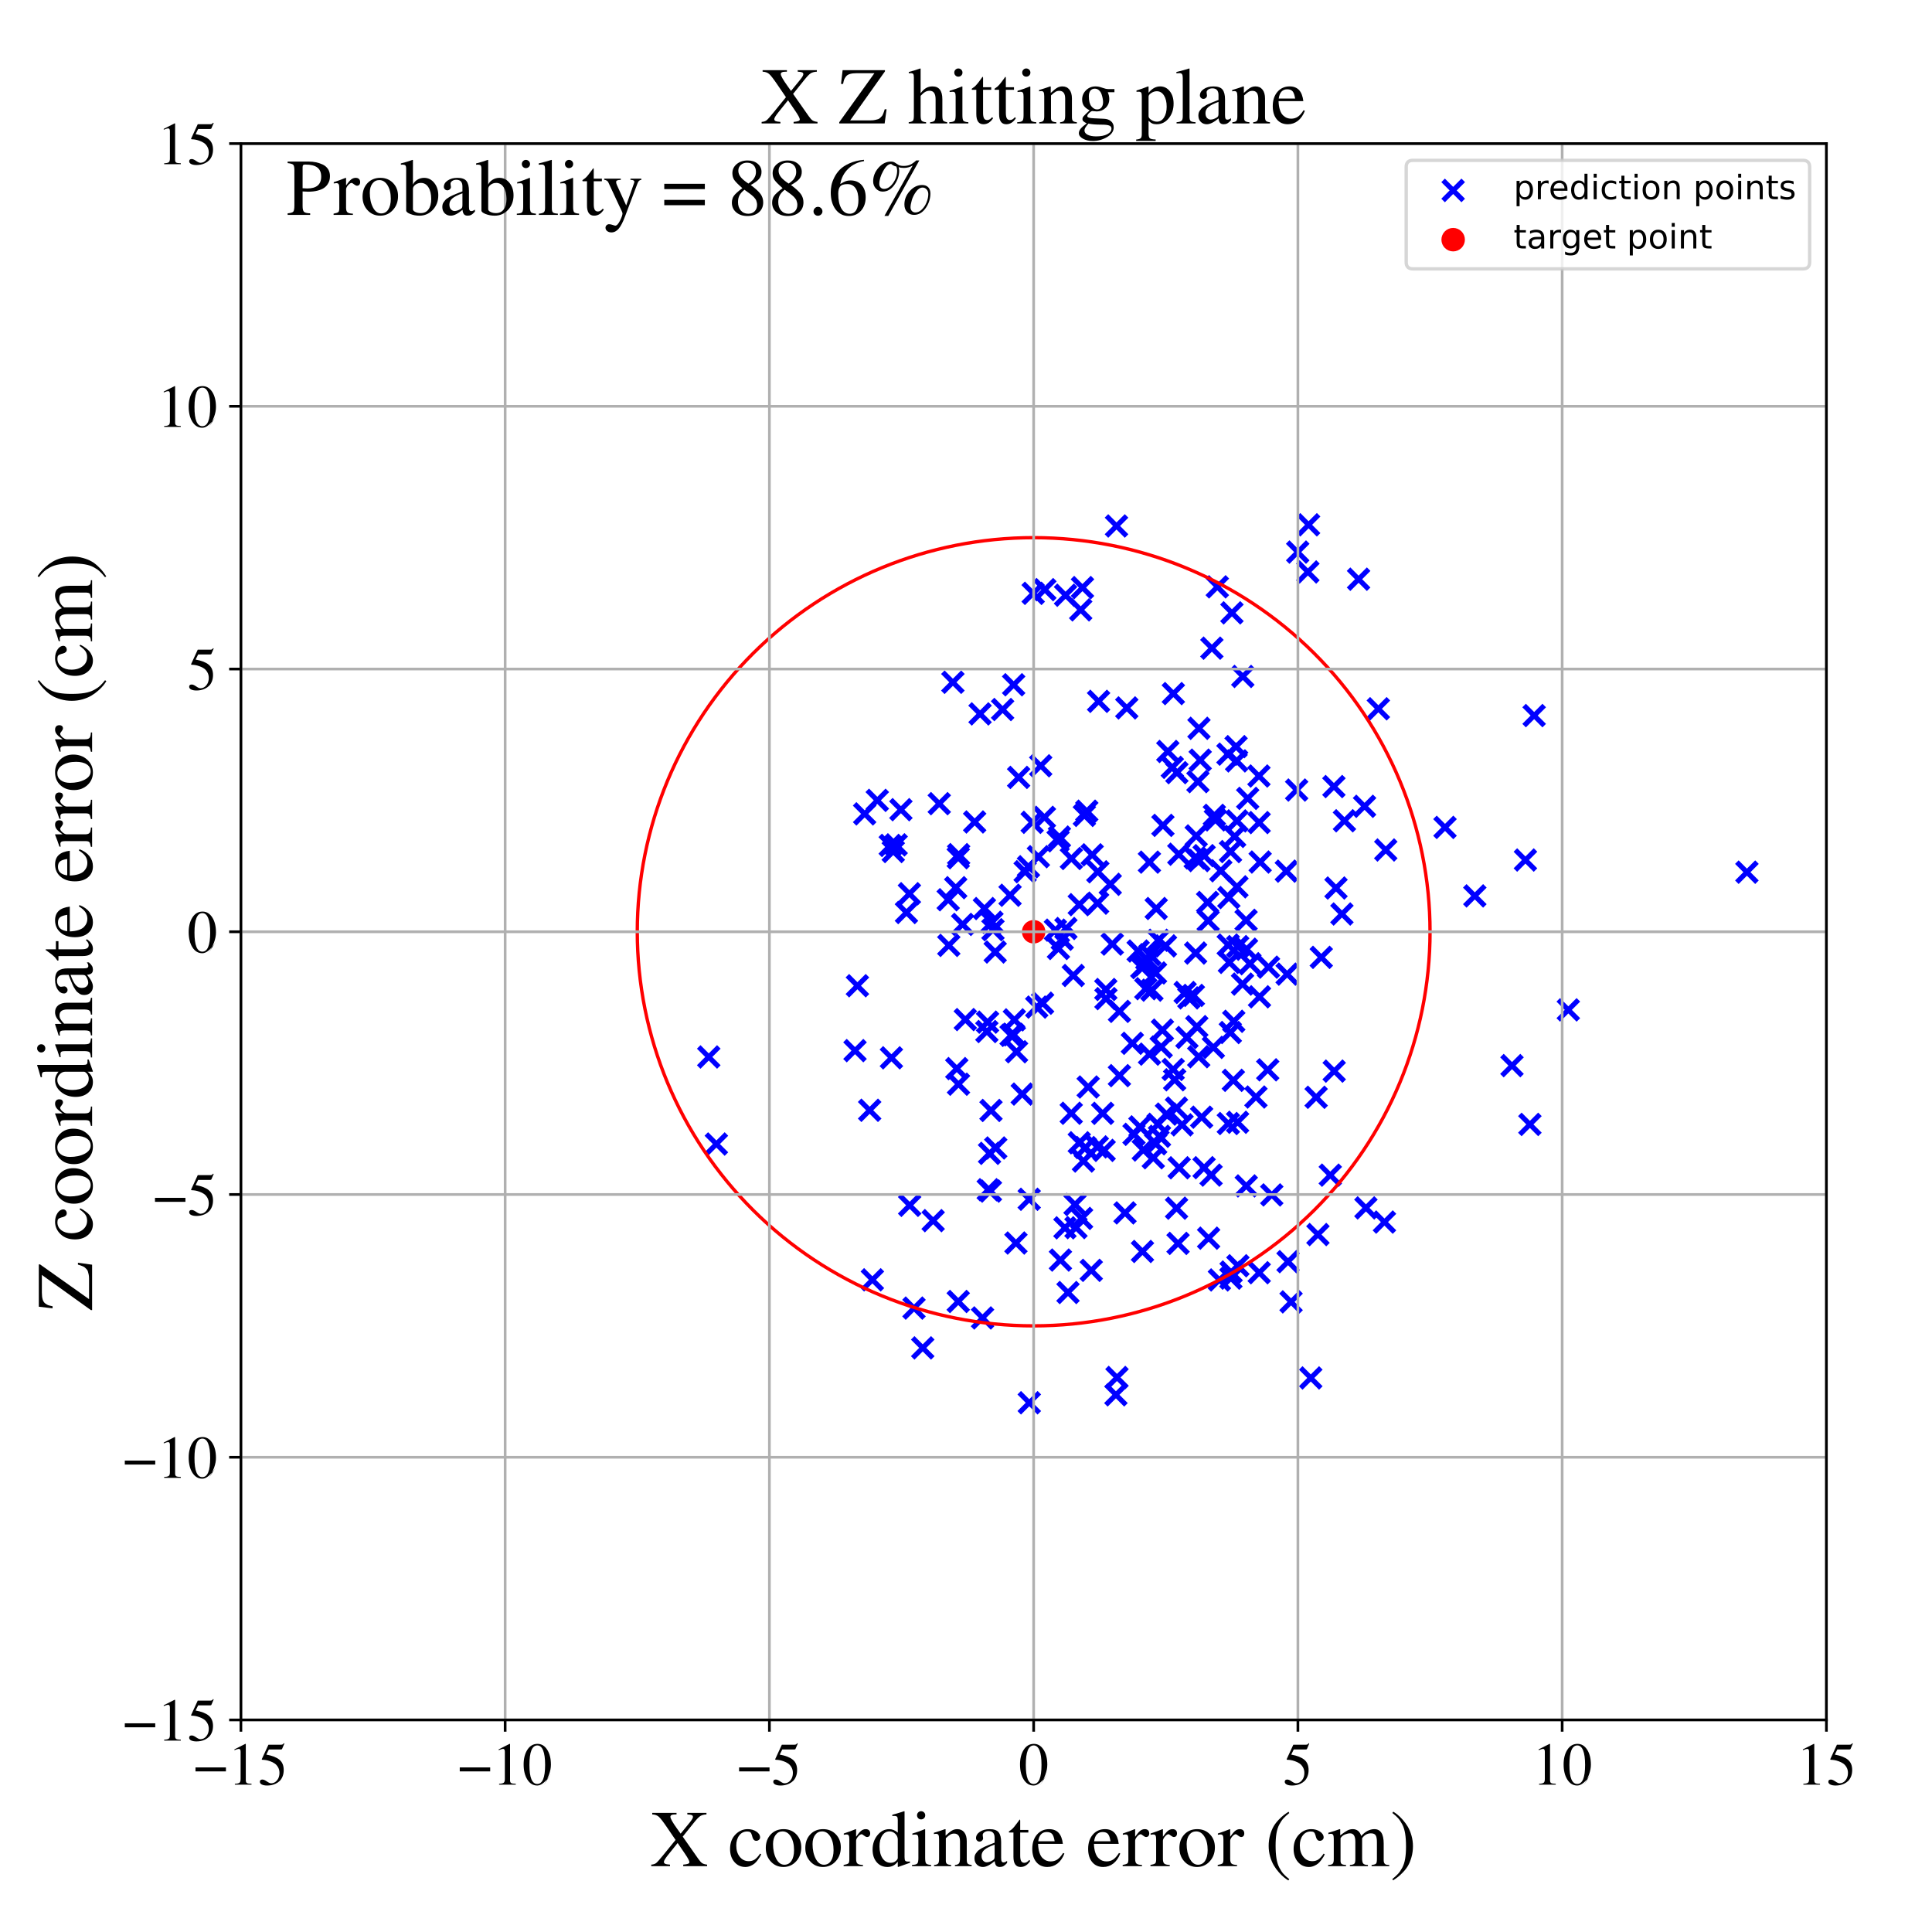<?xml version="1.0" encoding="utf-8" standalone="no"?>
<!DOCTYPE svg PUBLIC "-//W3C//DTD SVG 1.1//EN"
  "http://www.w3.org/Graphics/SVG/1.1/DTD/svg11.dtd">
<!-- Created with matplotlib (https://matplotlib.org/) -->
<svg height="576pt" version="1.1" viewBox="0 0 576 576" width="576pt" xmlns="http://www.w3.org/2000/svg" xmlns:xlink="http://www.w3.org/1999/xlink">
 <defs>
  <style type="text/css">
*{stroke-linecap:butt;stroke-linejoin:round;}
  </style>
 </defs>
 <g id="figure_1">
  <g id="patch_1">
   <path d="M 0 576 
L 576 576 
L 576 0 
L 0 0 
z
" style="fill:#ffffff;"/>
  </g>
  <g id="axes_1">
   <g id="patch_2">
    <path d="M 71.822 512.784 
L 544.52 512.784 
L 544.52 42.802 
L 71.822 42.802 
z
" style="fill:#ffffff;"/>
   </g>
   <g id="PathCollection_1">
    <defs>
     <path d="M -3 3 
L 3 -3 
M -3 -3 
L 3 3 
" id="m633d51fc76" style="stroke:#0000ff;stroke-width:1.5;"/>
    </defs>
    <g clip-path="url(#p30a5b4a5d9)">
     <use style="fill:#0000ff;stroke:#0000ff;stroke-width:1.5;" x="346.711" xlink:href="#m633d51fc76" y="246.074"/>
     <use style="fill:#0000ff;stroke:#0000ff;stroke-width:1.5;" x="327.235" xlink:href="#m633d51fc76" y="269.267"/>
     <use style="fill:#0000ff;stroke:#0000ff;stroke-width:1.5;" x="368.778" xlink:href="#m633d51fc76" y="264.397"/>
     <use style="fill:#0000ff;stroke:#0000ff;stroke-width:1.5;" x="367.83" xlink:href="#m633d51fc76" y="304.485"/>
     <use style="fill:#0000ff;stroke:#0000ff;stroke-width:1.5;" x="366.521" xlink:href="#m633d51fc76" y="286.926"/>
     <use style="fill:#0000ff;stroke:#0000ff;stroke-width:1.5;" x="355.793" xlink:href="#m633d51fc76" y="296.767"/>
     <use style="fill:#0000ff;stroke:#0000ff;stroke-width:1.5;" x="317.785" xlink:href="#m633d51fc76" y="276.819"/>
     <use style="fill:#0000ff;stroke:#0000ff;stroke-width:1.5;" x="331.009" xlink:href="#m633d51fc76" y="263.645"/>
     <use style="fill:#0000ff;stroke:#0000ff;stroke-width:1.5;" x="327.531" xlink:href="#m633d51fc76" y="209.096"/>
     <use style="fill:#0000ff;stroke:#0000ff;stroke-width:1.5;" x="356.464" xlink:href="#m633d51fc76" y="284.141"/>
     <use style="fill:#0000ff;stroke:#0000ff;stroke-width:1.5;" x="332.873" xlink:href="#m633d51fc76" y="156.813"/>
     <use style="fill:#0000ff;stroke:#0000ff;stroke-width:1.5;" x="371.555" xlink:href="#m633d51fc76" y="353.564"/>
     <use style="fill:#0000ff;stroke:#0000ff;stroke-width:1.5;" x="329.683" xlink:href="#m633d51fc76" y="295.002"/>
     <use style="fill:#0000ff;stroke:#0000ff;stroke-width:1.5;" x="360.041" xlink:href="#m633d51fc76" y="269.036"/>
     <use style="fill:#0000ff;stroke:#0000ff;stroke-width:1.5;" x="260.092" xlink:href="#m633d51fc76" y="381.561"/>
     <use style="fill:#0000ff;stroke:#0000ff;stroke-width:1.5;" x="265.764" xlink:href="#m633d51fc76" y="315.375"/>
     <use style="fill:#0000ff;stroke:#0000ff;stroke-width:1.5;" x="285.251" xlink:href="#m633d51fc76" y="318.583"/>
     <use style="fill:#0000ff;stroke:#0000ff;stroke-width:1.5;" x="337.597" xlink:href="#m633d51fc76" y="311.046"/>
     <use style="fill:#0000ff;stroke:#0000ff;stroke-width:1.5;" x="341.612" xlink:href="#m633d51fc76" y="294.765"/>
     <use style="fill:#0000ff;stroke:#0000ff;stroke-width:1.5;" x="303.076" xlink:href="#m633d51fc76" y="313.569"/>
     <use style="fill:#0000ff;stroke:#0000ff;stroke-width:1.5;" x="325.618" xlink:href="#m633d51fc76" y="254.852"/>
     <use style="fill:#0000ff;stroke:#0000ff;stroke-width:1.5;" x="379.163" xlink:href="#m633d51fc76" y="356.25"/>
     <use style="fill:#0000ff;stroke:#0000ff;stroke-width:1.5;" x="374.442" xlink:href="#m633d51fc76" y="327.064"/>
     <use style="fill:#0000ff;stroke:#0000ff;stroke-width:1.5;" x="356.631" xlink:href="#m633d51fc76" y="249.216"/>
     <use style="fill:#0000ff;stroke:#0000ff;stroke-width:1.5;" x="310.276" xlink:href="#m633d51fc76" y="228.31"/>
     <use style="fill:#0000ff;stroke:#0000ff;stroke-width:1.5;" x="386.899" xlink:href="#m633d51fc76" y="164.596"/>
     <use style="fill:#0000ff;stroke:#0000ff;stroke-width:1.5;" x="342.716" xlink:href="#m633d51fc76" y="314.274"/>
     <use style="fill:#0000ff;stroke:#0000ff;stroke-width:1.5;" x="321.774" xlink:href="#m633d51fc76" y="340.7"/>
     <use style="fill:#0000ff;stroke:#0000ff;stroke-width:1.5;" x="384.912" xlink:href="#m633d51fc76" y="388.137"/>
     <use style="fill:#0000ff;stroke:#0000ff;stroke-width:1.5;" x="259.281" xlink:href="#m633d51fc76" y="331.013"/>
     <use style="fill:#0000ff;stroke:#0000ff;stroke-width:1.5;" x="366.978" xlink:href="#m633d51fc76" y="381.065"/>
     <use style="fill:#0000ff;stroke:#0000ff;stroke-width:1.5;" x="352.427" xlink:href="#m633d51fc76" y="335.359"/>
     <use style="fill:#0000ff;stroke:#0000ff;stroke-width:1.5;" x="257.786" xlink:href="#m633d51fc76" y="242.644"/>
     <use style="fill:#0000ff;stroke:#0000ff;stroke-width:1.5;" x="332.694" xlink:href="#m633d51fc76" y="415.843"/>
     <use style="fill:#0000ff;stroke:#0000ff;stroke-width:1.5;" x="339.85" xlink:href="#m633d51fc76" y="335.961"/>
     <use style="fill:#0000ff;stroke:#0000ff;stroke-width:1.5;" x="372.65" xlink:href="#m633d51fc76" y="287.315"/>
     <use style="fill:#0000ff;stroke:#0000ff;stroke-width:1.5;" x="331.613" xlink:href="#m633d51fc76" y="281.471"/>
     <use style="fill:#0000ff;stroke:#0000ff;stroke-width:1.5;" x="323.291" xlink:href="#m633d51fc76" y="243.108"/>
     <use style="fill:#0000ff;stroke:#0000ff;stroke-width:1.5;" x="302.891" xlink:href="#m633d51fc76" y="370.589"/>
     <use style="fill:#0000ff;stroke:#0000ff;stroke-width:1.5;" x="357.44" xlink:href="#m633d51fc76" y="256.569"/>
     <use style="fill:#0000ff;stroke:#0000ff;stroke-width:1.5;" x="333.015" xlink:href="#m633d51fc76" y="410.673"/>
     <use style="fill:#0000ff;stroke:#0000ff;stroke-width:1.5;" x="315.557" xlink:href="#m633d51fc76" y="282.777"/>
     <use style="fill:#0000ff;stroke:#0000ff;stroke-width:1.5;" x="315.853" xlink:href="#m633d51fc76" y="249.554"/>
     <use style="fill:#0000ff;stroke:#0000ff;stroke-width:1.5;" x="454.79" xlink:href="#m633d51fc76" y="256.405"/>
     <use style="fill:#0000ff;stroke:#0000ff;stroke-width:1.5;" x="323.598" xlink:href="#m633d51fc76" y="342.136"/>
     <use style="fill:#0000ff;stroke:#0000ff;stroke-width:1.5;" x="272.5" xlink:href="#m633d51fc76" y="389.99"/>
     <use style="fill:#0000ff;stroke:#0000ff;stroke-width:1.5;" x="407.231" xlink:href="#m633d51fc76" y="360.121"/>
     <use style="fill:#0000ff;stroke:#0000ff;stroke-width:1.5;" x="439.697" xlink:href="#m633d51fc76" y="267.1"/>
     <use style="fill:#0000ff;stroke:#0000ff;stroke-width:1.5;" x="351.222" xlink:href="#m633d51fc76" y="370.702"/>
     <use style="fill:#0000ff;stroke:#0000ff;stroke-width:1.5;" x="405.044" xlink:href="#m633d51fc76" y="172.683"/>
     <use style="fill:#0000ff;stroke:#0000ff;stroke-width:1.5;" x="366.865" xlink:href="#m633d51fc76" y="253.886"/>
     <use style="fill:#0000ff;stroke:#0000ff;stroke-width:1.5;" x="353.332" xlink:href="#m633d51fc76" y="295.895"/>
     <use style="fill:#0000ff;stroke:#0000ff;stroke-width:1.5;" x="329.188" xlink:href="#m633d51fc76" y="342.972"/>
     <use style="fill:#0000ff;stroke:#0000ff;stroke-width:1.5;" x="345.343" xlink:href="#m633d51fc76" y="280.333"/>
     <use style="fill:#0000ff;stroke:#0000ff;stroke-width:1.5;" x="377.958" xlink:href="#m633d51fc76" y="318.955"/>
     <use style="fill:#0000ff;stroke:#0000ff;stroke-width:1.5;" x="278.21" xlink:href="#m633d51fc76" y="363.92"/>
     <use style="fill:#0000ff;stroke:#0000ff;stroke-width:1.5;" x="284.088" xlink:href="#m633d51fc76" y="203.411"/>
     <use style="fill:#0000ff;stroke:#0000ff;stroke-width:1.5;" x="396.606" xlink:href="#m633d51fc76" y="350.357"/>
     <use style="fill:#0000ff;stroke:#0000ff;stroke-width:1.5;" x="292.931" xlink:href="#m633d51fc76" y="392.925"/>
     <use style="fill:#0000ff;stroke:#0000ff;stroke-width:1.5;" x="333.738" xlink:href="#m633d51fc76" y="320.689"/>
     <use style="fill:#0000ff;stroke:#0000ff;stroke-width:1.5;" x="358.253" xlink:href="#m633d51fc76" y="333.071"/>
     <use style="fill:#0000ff;stroke:#0000ff;stroke-width:1.5;" x="390.793" xlink:href="#m633d51fc76" y="410.819"/>
     <use style="fill:#0000ff;stroke:#0000ff;stroke-width:1.5;" x="410.938" xlink:href="#m633d51fc76" y="211.316"/>
     <use style="fill:#0000ff;stroke:#0000ff;stroke-width:1.5;" x="375.698" xlink:href="#m633d51fc76" y="257.005"/>
     <use style="fill:#0000ff;stroke:#0000ff;stroke-width:1.5;" x="307.721" xlink:href="#m633d51fc76" y="245.166"/>
     <use style="fill:#0000ff;stroke:#0000ff;stroke-width:1.5;" x="324.012" xlink:href="#m633d51fc76" y="241.846"/>
     <use style="fill:#0000ff;stroke:#0000ff;stroke-width:1.5;" x="348.17" xlink:href="#m633d51fc76" y="224.037"/>
     <use style="fill:#0000ff;stroke:#0000ff;stroke-width:1.5;" x="349.766" xlink:href="#m633d51fc76" y="318.839"/>
     <use style="fill:#0000ff;stroke:#0000ff;stroke-width:1.5;" x="349.51" xlink:href="#m633d51fc76" y="228.783"/>
     <use style="fill:#0000ff;stroke:#0000ff;stroke-width:1.5;" x="294.626" xlink:href="#m633d51fc76" y="354.701"/>
     <use style="fill:#0000ff;stroke:#0000ff;stroke-width:1.5;" x="357.152" xlink:href="#m633d51fc76" y="233.035"/>
     <use style="fill:#0000ff;stroke:#0000ff;stroke-width:1.5;" x="375.4" xlink:href="#m633d51fc76" y="245.241"/>
     <use style="fill:#0000ff;stroke:#0000ff;stroke-width:1.5;" x="366.367" xlink:href="#m633d51fc76" y="267.598"/>
     <use style="fill:#0000ff;stroke:#0000ff;stroke-width:1.5;" x="301.938" xlink:href="#m633d51fc76" y="308.345"/>
     <use style="fill:#0000ff;stroke:#0000ff;stroke-width:1.5;" x="361.751" xlink:href="#m633d51fc76" y="312.269"/>
     <use style="fill:#0000ff;stroke:#0000ff;stroke-width:1.5;" x="346.562" xlink:href="#m633d51fc76" y="307.11"/>
     <use style="fill:#0000ff;stroke:#0000ff;stroke-width:1.5;" x="328.746" xlink:href="#m633d51fc76" y="331.925"/>
     <use style="fill:#0000ff;stroke:#0000ff;stroke-width:1.5;" x="266.318" xlink:href="#m633d51fc76" y="253.865"/>
     <use style="fill:#0000ff;stroke:#0000ff;stroke-width:1.5;" x="357.824" xlink:href="#m633d51fc76" y="226.624"/>
     <use style="fill:#0000ff;stroke:#0000ff;stroke-width:1.5;" x="378.183" xlink:href="#m633d51fc76" y="288.343"/>
     <use style="fill:#0000ff;stroke:#0000ff;stroke-width:1.5;" x="335.406" xlink:href="#m633d51fc76" y="361.613"/>
     <use style="fill:#0000ff;stroke:#0000ff;stroke-width:1.5;" x="319.414" xlink:href="#m633d51fc76" y="255.949"/>
     <use style="fill:#0000ff;stroke:#0000ff;stroke-width:1.5;" x="383.735" xlink:href="#m633d51fc76" y="290.422"/>
     <use style="fill:#0000ff;stroke:#0000ff;stroke-width:1.5;" x="319.988" xlink:href="#m633d51fc76" y="290.828"/>
     <use style="fill:#0000ff;stroke:#0000ff;stroke-width:1.5;" x="356.33" xlink:href="#m633d51fc76" y="255.79"/>
     <use style="fill:#0000ff;stroke:#0000ff;stroke-width:1.5;" x="292.19" xlink:href="#m633d51fc76" y="212.838"/>
     <use style="fill:#0000ff;stroke:#0000ff;stroke-width:1.5;" x="397.774" xlink:href="#m633d51fc76" y="319.338"/>
     <use style="fill:#0000ff;stroke:#0000ff;stroke-width:1.5;" x="311.505" xlink:href="#m633d51fc76" y="175.797"/>
     <use style="fill:#0000ff;stroke:#0000ff;stroke-width:1.5;" x="321.766" xlink:href="#m633d51fc76" y="269.715"/>
     <use style="fill:#0000ff;stroke:#0000ff;stroke-width:1.5;" x="351.549" xlink:href="#m633d51fc76" y="348.157"/>
     <use style="fill:#0000ff;stroke:#0000ff;stroke-width:1.5;" x="520.819" xlink:href="#m633d51fc76" y="260.028"/>
     <use style="fill:#0000ff;stroke:#0000ff;stroke-width:1.5;" x="367.035" xlink:href="#m633d51fc76" y="379.237"/>
     <use style="fill:#0000ff;stroke:#0000ff;stroke-width:1.5;" x="322.728" xlink:href="#m633d51fc76" y="175.182"/>
     <use style="fill:#0000ff;stroke:#0000ff;stroke-width:1.5;" x="367.283" xlink:href="#m633d51fc76" y="182.713"/>
     <use style="fill:#0000ff;stroke:#0000ff;stroke-width:1.5;" x="310.838" xlink:href="#m633d51fc76" y="299.093"/>
     <use style="fill:#0000ff;stroke:#0000ff;stroke-width:1.5;" x="344.507" xlink:href="#m633d51fc76" y="290.068"/>
     <use style="fill:#0000ff;stroke:#0000ff;stroke-width:1.5;" x="342.812" xlink:href="#m633d51fc76" y="284.628"/>
     <use style="fill:#0000ff;stroke:#0000ff;stroke-width:1.5;" x="371.983" xlink:href="#m633d51fc76" y="238.028"/>
     <use style="fill:#0000ff;stroke:#0000ff;stroke-width:1.5;" x="362.35" xlink:href="#m633d51fc76" y="244.444"/>
     <use style="fill:#0000ff;stroke:#0000ff;stroke-width:1.5;" x="296.873" xlink:href="#m633d51fc76" y="342.251"/>
     <use style="fill:#0000ff;stroke:#0000ff;stroke-width:1.5;" x="340.416" xlink:href="#m633d51fc76" y="288.48"/>
     <use style="fill:#0000ff;stroke:#0000ff;stroke-width:1.5;" x="361.302" xlink:href="#m633d51fc76" y="193.242"/>
     <use style="fill:#0000ff;stroke:#0000ff;stroke-width:1.5;" x="366.178" xlink:href="#m633d51fc76" y="281.748"/>
     <use style="fill:#0000ff;stroke:#0000ff;stroke-width:1.5;" x="268.594" xlink:href="#m633d51fc76" y="241.397"/>
     <use style="fill:#0000ff;stroke:#0000ff;stroke-width:1.5;" x="333.752" xlink:href="#m633d51fc76" y="301.525"/>
     <use style="fill:#0000ff;stroke:#0000ff;stroke-width:1.5;" x="397.684" xlink:href="#m633d51fc76" y="234.503"/>
     <use style="fill:#0000ff;stroke:#0000ff;stroke-width:1.5;" x="294.219" xlink:href="#m633d51fc76" y="307.538"/>
     <use style="fill:#0000ff;stroke:#0000ff;stroke-width:1.5;" x="400.831" xlink:href="#m633d51fc76" y="244.701"/>
     <use style="fill:#0000ff;stroke:#0000ff;stroke-width:1.5;" x="413.146" xlink:href="#m633d51fc76" y="253.413"/>
     <use style="fill:#0000ff;stroke:#0000ff;stroke-width:1.5;" x="284.936" xlink:href="#m633d51fc76" y="264.651"/>
     <use style="fill:#0000ff;stroke:#0000ff;stroke-width:1.5;" x="295.738" xlink:href="#m633d51fc76" y="274.962"/>
     <use style="fill:#0000ff;stroke:#0000ff;stroke-width:1.5;" x="341.446" xlink:href="#m633d51fc76" y="287.634"/>
     <use style="fill:#0000ff;stroke:#0000ff;stroke-width:1.5;" x="342.684" xlink:href="#m633d51fc76" y="257.032"/>
     <use style="fill:#0000ff;stroke:#0000ff;stroke-width:1.5;" x="367.711" xlink:href="#m633d51fc76" y="322.087"/>
     <use style="fill:#0000ff;stroke:#0000ff;stroke-width:1.5;" x="308.036" xlink:href="#m633d51fc76" y="176.894"/>
     <use style="fill:#0000ff;stroke:#0000ff;stroke-width:1.5;" x="386.58" xlink:href="#m633d51fc76" y="235.542"/>
     <use style="fill:#0000ff;stroke:#0000ff;stroke-width:1.5;" x="345.685" xlink:href="#m633d51fc76" y="338.772"/>
     <use style="fill:#0000ff;stroke:#0000ff;stroke-width:1.5;" x="349.819" xlink:href="#m633d51fc76" y="206.786"/>
     <use style="fill:#0000ff;stroke:#0000ff;stroke-width:1.5;" x="360.198" xlink:href="#m633d51fc76" y="274.488"/>
     <use style="fill:#0000ff;stroke:#0000ff;stroke-width:1.5;" x="254.913" xlink:href="#m633d51fc76" y="313.23"/>
     <use style="fill:#0000ff;stroke:#0000ff;stroke-width:1.5;" x="211.308" xlink:href="#m633d51fc76" y="315.121"/>
     <use style="fill:#0000ff;stroke:#0000ff;stroke-width:1.5;" x="383.502" xlink:href="#m633d51fc76" y="259.722"/>
     <use style="fill:#0000ff;stroke:#0000ff;stroke-width:1.5;" x="350.75" xlink:href="#m633d51fc76" y="330.349"/>
     <use style="fill:#0000ff;stroke:#0000ff;stroke-width:1.5;" x="368.778" xlink:href="#m633d51fc76" y="244.744"/>
     <use style="fill:#0000ff;stroke:#0000ff;stroke-width:1.5;" x="347.766" xlink:href="#m633d51fc76" y="332.153"/>
     <use style="fill:#0000ff;stroke:#0000ff;stroke-width:1.5;" x="311.383" xlink:href="#m633d51fc76" y="243.677"/>
     <use style="fill:#0000ff;stroke:#0000ff;stroke-width:1.5;" x="301.135" xlink:href="#m633d51fc76" y="266.909"/>
     <use style="fill:#0000ff;stroke:#0000ff;stroke-width:1.5;" x="340.854" xlink:href="#m633d51fc76" y="342.865"/>
     <use style="fill:#0000ff;stroke:#0000ff;stroke-width:1.5;" x="285.686" xlink:href="#m633d51fc76" y="388.024"/>
     <use style="fill:#0000ff;stroke:#0000ff;stroke-width:1.5;" x="366.211" xlink:href="#m633d51fc76" y="334.967"/>
     <use style="fill:#0000ff;stroke:#0000ff;stroke-width:1.5;" x="319.378" xlink:href="#m633d51fc76" y="331.903"/>
     <use style="fill:#0000ff;stroke:#0000ff;stroke-width:1.5;" x="390.132" xlink:href="#m633d51fc76" y="156.464"/>
     <use style="fill:#0000ff;stroke:#0000ff;stroke-width:1.5;" x="341.906" xlink:href="#m633d51fc76" y="285.961"/>
     <use style="fill:#0000ff;stroke:#0000ff;stroke-width:1.5;" x="362.049" xlink:href="#m633d51fc76" y="243.083"/>
     <use style="fill:#0000ff;stroke:#0000ff;stroke-width:1.5;" x="296.706" xlink:href="#m633d51fc76" y="283.828"/>
     <use style="fill:#0000ff;stroke:#0000ff;stroke-width:1.5;" x="309.089" xlink:href="#m633d51fc76" y="300.252"/>
     <use style="fill:#0000ff;stroke:#0000ff;stroke-width:1.5;" x="343.433" xlink:href="#m633d51fc76" y="295.2"/>
     <use style="fill:#0000ff;stroke:#0000ff;stroke-width:1.5;" x="294.427" xlink:href="#m633d51fc76" y="304.736"/>
     <use style="fill:#0000ff;stroke:#0000ff;stroke-width:1.5;" x="295.289" xlink:href="#m633d51fc76" y="355.107"/>
     <use style="fill:#0000ff;stroke:#0000ff;stroke-width:1.5;" x="351.445" xlink:href="#m633d51fc76" y="254.678"/>
     <use style="fill:#0000ff;stroke:#0000ff;stroke-width:1.5;" x="384.01" xlink:href="#m633d51fc76" y="376.149"/>
     <use style="fill:#0000ff;stroke:#0000ff;stroke-width:1.5;" x="398.312" xlink:href="#m633d51fc76" y="264.75"/>
     <use style="fill:#0000ff;stroke:#0000ff;stroke-width:1.5;" x="324.429" xlink:href="#m633d51fc76" y="324.076"/>
     <use style="fill:#0000ff;stroke:#0000ff;stroke-width:1.5;" x="456.114" xlink:href="#m633d51fc76" y="335.231"/>
     <use style="fill:#0000ff;stroke:#0000ff;stroke-width:1.5;" x="322.2" xlink:href="#m633d51fc76" y="181.823"/>
     <use style="fill:#0000ff;stroke:#0000ff;stroke-width:1.5;" x="350.871" xlink:href="#m633d51fc76" y="230.354"/>
     <use style="fill:#0000ff;stroke:#0000ff;stroke-width:1.5;" x="303.694" xlink:href="#m633d51fc76" y="231.772"/>
     <use style="fill:#0000ff;stroke:#0000ff;stroke-width:1.5;" x="320.785" xlink:href="#m633d51fc76" y="365.994"/>
     <use style="fill:#0000ff;stroke:#0000ff;stroke-width:1.5;" x="316.698" xlink:href="#m633d51fc76" y="280.032"/>
     <use style="fill:#0000ff;stroke:#0000ff;stroke-width:1.5;" x="306.845" xlink:href="#m633d51fc76" y="357.55"/>
     <use style="fill:#0000ff;stroke:#0000ff;stroke-width:1.5;" x="345.238" xlink:href="#m633d51fc76" y="335.197"/>
     <use style="fill:#0000ff;stroke:#0000ff;stroke-width:1.5;" x="369.06" xlink:href="#m633d51fc76" y="377.37"/>
     <use style="fill:#0000ff;stroke:#0000ff;stroke-width:1.5;" x="368.095" xlink:href="#m633d51fc76" y="249.371"/>
     <use style="fill:#0000ff;stroke:#0000ff;stroke-width:1.5;" x="350.779" xlink:href="#m633d51fc76" y="360.202"/>
     <use style="fill:#0000ff;stroke:#0000ff;stroke-width:1.5;" x="285.764" xlink:href="#m633d51fc76" y="323.244"/>
     <use style="fill:#0000ff;stroke:#0000ff;stroke-width:1.5;" x="368.999" xlink:href="#m633d51fc76" y="282.214"/>
     <use style="fill:#0000ff;stroke:#0000ff;stroke-width:1.5;" x="430.81" xlink:href="#m633d51fc76" y="246.682"/>
     <use style="fill:#0000ff;stroke:#0000ff;stroke-width:1.5;" x="287.799" xlink:href="#m633d51fc76" y="303.975"/>
     <use style="fill:#0000ff;stroke:#0000ff;stroke-width:1.5;" x="315.458" xlink:href="#m633d51fc76" y="250.68"/>
     <use style="fill:#0000ff;stroke:#0000ff;stroke-width:1.5;" x="366.801" xlink:href="#m633d51fc76" y="307.834"/>
     <use style="fill:#0000ff;stroke:#0000ff;stroke-width:1.5;" x="368.515" xlink:href="#m633d51fc76" y="222.601"/>
     <use style="fill:#0000ff;stroke:#0000ff;stroke-width:1.5;" x="329.722" xlink:href="#m633d51fc76" y="297.729"/>
     <use style="fill:#0000ff;stroke:#0000ff;stroke-width:1.5;" x="370.524" xlink:href="#m633d51fc76" y="201.676"/>
     <use style="fill:#0000ff;stroke:#0000ff;stroke-width:1.5;" x="357.382" xlink:href="#m633d51fc76" y="315.044"/>
     <use style="fill:#0000ff;stroke:#0000ff;stroke-width:1.5;" x="335.937" xlink:href="#m633d51fc76" y="211.057"/>
     <use style="fill:#0000ff;stroke:#0000ff;stroke-width:1.5;" x="327.306" xlink:href="#m633d51fc76" y="259.917"/>
     <use style="fill:#0000ff;stroke:#0000ff;stroke-width:1.5;" x="375.335" xlink:href="#m633d51fc76" y="231.356"/>
     <use style="fill:#0000ff;stroke:#0000ff;stroke-width:1.5;" x="393.921" xlink:href="#m633d51fc76" y="285.423"/>
     <use style="fill:#0000ff;stroke:#0000ff;stroke-width:1.5;" x="314.659" xlink:href="#m633d51fc76" y="277.309"/>
     <use style="fill:#0000ff;stroke:#0000ff;stroke-width:1.5;" x="392.392" xlink:href="#m633d51fc76" y="327.142"/>
     <use style="fill:#0000ff;stroke:#0000ff;stroke-width:1.5;" x="467.574" xlink:href="#m633d51fc76" y="301.084"/>
     <use style="fill:#0000ff;stroke:#0000ff;stroke-width:1.5;" x="285.806" xlink:href="#m633d51fc76" y="254.797"/>
     <use style="fill:#0000ff;stroke:#0000ff;stroke-width:1.5;" x="363.548" xlink:href="#m633d51fc76" y="381.599"/>
     <use style="fill:#0000ff;stroke:#0000ff;stroke-width:1.5;" x="320.498" xlink:href="#m633d51fc76" y="359.118"/>
     <use style="fill:#0000ff;stroke:#0000ff;stroke-width:1.5;" x="400.077" xlink:href="#m633d51fc76" y="272.495"/>
     <use style="fill:#0000ff;stroke:#0000ff;stroke-width:1.5;" x="295.452" xlink:href="#m633d51fc76" y="331.069"/>
     <use style="fill:#0000ff;stroke:#0000ff;stroke-width:1.5;" x="316.154" xlink:href="#m633d51fc76" y="375.669"/>
     <use style="fill:#0000ff;stroke:#0000ff;stroke-width:1.5;" x="282.872" xlink:href="#m633d51fc76" y="281.859"/>
     <use style="fill:#0000ff;stroke:#0000ff;stroke-width:1.5;" x="406.826" xlink:href="#m633d51fc76" y="240.393"/>
     <use style="fill:#0000ff;stroke:#0000ff;stroke-width:1.5;" x="267.176" xlink:href="#m633d51fc76" y="251.88"/>
     <use style="fill:#0000ff;stroke:#0000ff;stroke-width:1.5;" x="368.972" xlink:href="#m633d51fc76" y="334.592"/>
     <use style="fill:#0000ff;stroke:#0000ff;stroke-width:1.5;" x="271.128" xlink:href="#m633d51fc76" y="266.446"/>
     <use style="fill:#0000ff;stroke:#0000ff;stroke-width:1.5;" x="302.418" xlink:href="#m633d51fc76" y="304.059"/>
     <use style="fill:#0000ff;stroke:#0000ff;stroke-width:1.5;" x="317.68" xlink:href="#m633d51fc76" y="177.463"/>
     <use style="fill:#0000ff;stroke:#0000ff;stroke-width:1.5;" x="353.869" xlink:href="#m633d51fc76" y="309.321"/>
     <use style="fill:#0000ff;stroke:#0000ff;stroke-width:1.5;" x="361.064" xlink:href="#m633d51fc76" y="350.343"/>
     <use style="fill:#0000ff;stroke:#0000ff;stroke-width:1.5;" x="301.437" xlink:href="#m633d51fc76" y="308.676"/>
     <use style="fill:#0000ff;stroke:#0000ff;stroke-width:1.5;" x="358.982" xlink:href="#m633d51fc76" y="348.128"/>
     <use style="fill:#0000ff;stroke:#0000ff;stroke-width:1.5;" x="363.971" xlink:href="#m633d51fc76" y="259.614"/>
     <use style="fill:#0000ff;stroke:#0000ff;stroke-width:1.5;" x="338.091" xlink:href="#m633d51fc76" y="338.187"/>
     <use style="fill:#0000ff;stroke:#0000ff;stroke-width:1.5;" x="306.627" xlink:href="#m633d51fc76" y="258.41"/>
     <use style="fill:#0000ff;stroke:#0000ff;stroke-width:1.5;" x="340.609" xlink:href="#m633d51fc76" y="373.111"/>
     <use style="fill:#0000ff;stroke:#0000ff;stroke-width:1.5;" x="296.04" xlink:href="#m633d51fc76" y="277.174"/>
     <use style="fill:#0000ff;stroke:#0000ff;stroke-width:1.5;" x="213.578" xlink:href="#m633d51fc76" y="341.077"/>
     <use style="fill:#0000ff;stroke:#0000ff;stroke-width:1.5;" x="275.102" xlink:href="#m633d51fc76" y="401.856"/>
     <use style="fill:#0000ff;stroke:#0000ff;stroke-width:1.5;" x="339.327" xlink:href="#m633d51fc76" y="283.534"/>
     <use style="fill:#0000ff;stroke:#0000ff;stroke-width:1.5;" x="350.209" xlink:href="#m633d51fc76" y="321.921"/>
     <use style="fill:#0000ff;stroke:#0000ff;stroke-width:1.5;" x="343.839" xlink:href="#m633d51fc76" y="345.171"/>
     <use style="fill:#0000ff;stroke:#0000ff;stroke-width:1.5;" x="255.628" xlink:href="#m633d51fc76" y="293.886"/>
     <use style="fill:#0000ff;stroke:#0000ff;stroke-width:1.5;" x="286.99" xlink:href="#m633d51fc76" y="275.6"/>
     <use style="fill:#0000ff;stroke:#0000ff;stroke-width:1.5;" x="368.684" xlink:href="#m633d51fc76" y="226.85"/>
     <use style="fill:#0000ff;stroke:#0000ff;stroke-width:1.5;" x="318.407" xlink:href="#m633d51fc76" y="385.344"/>
     <use style="fill:#0000ff;stroke:#0000ff;stroke-width:1.5;" x="389.923" xlink:href="#m633d51fc76" y="170.52"/>
     <use style="fill:#0000ff;stroke:#0000ff;stroke-width:1.5;" x="280.028" xlink:href="#m633d51fc76" y="239.6"/>
     <use style="fill:#0000ff;stroke:#0000ff;stroke-width:1.5;" x="366.094" xlink:href="#m633d51fc76" y="224.839"/>
     <use style="fill:#0000ff;stroke:#0000ff;stroke-width:1.5;" x="370.443" xlink:href="#m633d51fc76" y="293.393"/>
     <use style="fill:#0000ff;stroke:#0000ff;stroke-width:1.5;" x="327.142" xlink:href="#m633d51fc76" y="341.934"/>
     <use style="fill:#0000ff;stroke:#0000ff;stroke-width:1.5;" x="302.208" xlink:href="#m633d51fc76" y="204.153"/>
     <use style="fill:#0000ff;stroke:#0000ff;stroke-width:1.5;" x="293.49" xlink:href="#m633d51fc76" y="270.873"/>
     <use style="fill:#0000ff;stroke:#0000ff;stroke-width:1.5;" x="457.388" xlink:href="#m633d51fc76" y="213.339"/>
     <use style="fill:#0000ff;stroke:#0000ff;stroke-width:1.5;" x="304.764" xlink:href="#m633d51fc76" y="326.187"/>
     <use style="fill:#0000ff;stroke:#0000ff;stroke-width:1.5;" x="271.208" xlink:href="#m633d51fc76" y="359.349"/>
     <use style="fill:#0000ff;stroke:#0000ff;stroke-width:1.5;" x="375.502" xlink:href="#m633d51fc76" y="297.182"/>
     <use style="fill:#0000ff;stroke:#0000ff;stroke-width:1.5;" x="302.197" xlink:href="#m633d51fc76" y="308.505"/>
     <use style="fill:#0000ff;stroke:#0000ff;stroke-width:1.5;" x="306.867" xlink:href="#m633d51fc76" y="418.214"/>
     <use style="fill:#0000ff;stroke:#0000ff;stroke-width:1.5;" x="282.691" xlink:href="#m633d51fc76" y="268.247"/>
     <use style="fill:#0000ff;stroke:#0000ff;stroke-width:1.5;" x="371.638" xlink:href="#m633d51fc76" y="282.993"/>
     <use style="fill:#0000ff;stroke:#0000ff;stroke-width:1.5;" x="323.017" xlink:href="#m633d51fc76" y="346.147"/>
     <use style="fill:#0000ff;stroke:#0000ff;stroke-width:1.5;" x="344.555" xlink:href="#m633d51fc76" y="340.999"/>
     <use style="fill:#0000ff;stroke:#0000ff;stroke-width:1.5;" x="412.752" xlink:href="#m633d51fc76" y="364.343"/>
     <use style="fill:#0000ff;stroke:#0000ff;stroke-width:1.5;" x="347.48" xlink:href="#m633d51fc76" y="282.002"/>
     <use style="fill:#0000ff;stroke:#0000ff;stroke-width:1.5;" x="354.433" xlink:href="#m633d51fc76" y="297.512"/>
     <use style="fill:#0000ff;stroke:#0000ff;stroke-width:1.5;" x="322.458" xlink:href="#m633d51fc76" y="363.253"/>
     <use style="fill:#0000ff;stroke:#0000ff;stroke-width:1.5;" x="362.924" xlink:href="#m633d51fc76" y="174.963"/>
     <use style="fill:#0000ff;stroke:#0000ff;stroke-width:1.5;" x="305.627" xlink:href="#m633d51fc76" y="259.882"/>
     <use style="fill:#0000ff;stroke:#0000ff;stroke-width:1.5;" x="392.926" xlink:href="#m633d51fc76" y="368.065"/>
     <use style="fill:#0000ff;stroke:#0000ff;stroke-width:1.5;" x="317.495" xlink:href="#m633d51fc76" y="366.058"/>
     <use style="fill:#0000ff;stroke:#0000ff;stroke-width:1.5;" x="295.02" xlink:href="#m633d51fc76" y="343.856"/>
     <use style="fill:#0000ff;stroke:#0000ff;stroke-width:1.5;" x="344.711" xlink:href="#m633d51fc76" y="270.86"/>
     <use style="fill:#0000ff;stroke:#0000ff;stroke-width:1.5;" x="360.334" xlink:href="#m633d51fc76" y="369.142"/>
     <use style="fill:#0000ff;stroke:#0000ff;stroke-width:1.5;" x="358.996" xlink:href="#m633d51fc76" y="255.101"/>
     <use style="fill:#0000ff;stroke:#0000ff;stroke-width:1.5;" x="450.781" xlink:href="#m633d51fc76" y="317.7"/>
     <use style="fill:#0000ff;stroke:#0000ff;stroke-width:1.5;" x="265.415" xlink:href="#m633d51fc76" y="252.051"/>
     <use style="fill:#0000ff;stroke:#0000ff;stroke-width:1.5;" x="285.687" xlink:href="#m633d51fc76" y="255.725"/>
     <use style="fill:#0000ff;stroke:#0000ff;stroke-width:1.5;" x="261.552" xlink:href="#m633d51fc76" y="238.619"/>
     <use style="fill:#0000ff;stroke:#0000ff;stroke-width:1.5;" x="357.452" xlink:href="#m633d51fc76" y="217.138"/>
     <use style="fill:#0000ff;stroke:#0000ff;stroke-width:1.5;" x="290.586" xlink:href="#m633d51fc76" y="245.057"/>
     <use style="fill:#0000ff;stroke:#0000ff;stroke-width:1.5;" x="298.916" xlink:href="#m633d51fc76" y="211.536"/>
     <use style="fill:#0000ff;stroke:#0000ff;stroke-width:1.5;" x="270.25" xlink:href="#m633d51fc76" y="272.053"/>
     <use style="fill:#0000ff;stroke:#0000ff;stroke-width:1.5;" x="346.189" xlink:href="#m633d51fc76" y="312.148"/>
     <use style="fill:#0000ff;stroke:#0000ff;stroke-width:1.5;" x="309.578" xlink:href="#m633d51fc76" y="255.412"/>
     <use style="fill:#0000ff;stroke:#0000ff;stroke-width:1.5;" x="325.35" xlink:href="#m633d51fc76" y="378.737"/>
     <use style="fill:#0000ff;stroke:#0000ff;stroke-width:1.5;" x="371.499" xlink:href="#m633d51fc76" y="274.376"/>
     <use style="fill:#0000ff;stroke:#0000ff;stroke-width:1.5;" x="375.419" xlink:href="#m633d51fc76" y="379.44"/>
     <use style="fill:#0000ff;stroke:#0000ff;stroke-width:1.5;" x="356.81" xlink:href="#m633d51fc76" y="306.072"/>
    </g>
   </g>
   <g id="PathCollection_2">
    <defs>
     <path d="M 0 3 
C 0.796 3 1.559 2.684 2.121 2.121 
C 2.684 1.559 3 0.796 3 0 
C 3 -0.796 2.684 -1.559 2.121 -2.121 
C 1.559 -2.684 0.796 -3 0 -3 
C -0.796 -3 -1.559 -2.684 -2.121 -2.121 
C -2.684 -1.559 -3 -0.796 -3 0 
C -3 0.796 -2.684 1.559 -2.121 2.121 
C -1.559 2.684 -0.796 3 0 3 
z
" id="m8731c39423" style="stroke:#ff0000;"/>
    </defs>
    <g clip-path="url(#p30a5b4a5d9)">
     <use style="fill:#ff0000;stroke:#ff0000;" x="308.171" xlink:href="#m8731c39423" y="277.793"/>
    </g>
   </g>
   <g id="patch_3">
    <path clip-path="url(#p30a5b4a5d9)" d="M 308.171 395.288 
C 339.511 395.288 369.572 382.908 391.733 360.875 
C 413.894 338.841 426.346 308.953 426.346 277.793 
C 426.346 246.633 413.894 216.745 391.733 194.711 
C 369.572 172.677 339.511 160.297 308.171 160.297 
C 276.831 160.297 246.77 172.677 224.609 194.711 
C 202.448 216.745 189.997 246.633 189.997 277.793 
C 189.997 308.953 202.448 338.841 224.609 360.875 
C 246.77 382.908 276.831 395.288 308.171 395.288 
z
" style="fill:none;stroke:#ff0000;stroke-linejoin:miter;"/>
   </g>
   <g id="matplotlib.axis_1">
    <g id="xtick_1">
     <g id="line2d_1">
      <path clip-path="url(#p30a5b4a5d9)" d="M 71.822 512.784 
L 71.822 42.802 
" style="fill:none;stroke:#b0b0b0;stroke-linecap:square;stroke-width:0.8;"/>
     </g>
     <g id="line2d_2">
      <defs>
       <path d="M 0 0 
L 0 3.5 
" id="m8c24cf408a" style="stroke:#000000;stroke-width:0.8;"/>
      </defs>
      <g>
       <use style="stroke:#000000;stroke-width:0.8;" x="71.822" xlink:href="#m8c24cf408a" y="512.784"/>
      </g>
     </g>
     <g id="text_1">
      <!-- −15 -->
      <defs>
       <path d="M 3 22 
L 3 28.594 
L 53.406 28.594 
L 53.406 22 
z
" id="FreeSerif-8722"/>
       <path d="M 18.297 59.297 
Q 16.5 59.297 11.094 57.094 
L 11.094 58.5 
L 29.094 67.594 
L 29.906 67.406 
L 29.906 7.406 
Q 29.906 3.797 31.703 2.688 
Q 33.5 1.594 39.406 1.5 
L 39.406 0 
L 11.797 0 
L 11.797 1.5 
Q 17.406 1.703 19.344 3.141 
Q 21.297 4.594 21.297 9.297 
L 21.297 54.594 
Q 21.297 59.297 18.297 59.297 
z
" id="FreeSerif-49"/>
       <path d="M 35.703 19.406 
Q 35.703 24.703 33.344 28.797 
Q 31 32.906 27.641 35.156 
Q 24.297 37.406 20.141 38.844 
Q 16 40.297 12.953 40.75 
Q 9.906 41.203 7.594 41.203 
Q 6.406 41.203 6.406 42 
Q 6.406 42.297 6.5 42.5 
L 17.406 66.203 
L 38.297 66.203 
Q 39.906 66.203 40.844 66.703 
Q 41.797 67.203 42.906 68.797 
L 43.797 68.094 
L 40 59.203 
Q 39.594 58.297 37.703 58.297 
L 18.094 58.297 
L 13.906 49.797 
Q 28.5 47.203 35.594 41.344 
Q 42.703 35.5 42.703 24.203 
Q 42.703 18.297 40.844 13.688 
Q 39 9.094 36.141 6.297 
Q 33.297 3.5 29.547 1.703 
Q 25.797 -0.094 22.344 -0.75 
Q 18.906 -1.406 15.406 -1.406 
Q 9.797 -1.406 6.5 0.25 
Q 3.203 1.906 3.203 4.797 
Q 3.203 8.5 7.5 8.5 
Q 10.297 8.5 14.75 5.391 
Q 19.203 2.297 21.797 2.297 
Q 27.703 2.297 31.703 7.25 
Q 35.703 12.203 35.703 19.406 
z
" id="FreeSerif-53"/>
      </defs>
      <g transform="translate(57.746 532.077)scale(0.18 -0.18)">
       <use xlink:href="#FreeSerif-8722"/>
       <use x="56.4" xlink:href="#FreeSerif-49"/>
       <use x="106.4" xlink:href="#FreeSerif-53"/>
      </g>
     </g>
    </g>
    <g id="xtick_2">
     <g id="line2d_3">
      <path clip-path="url(#p30a5b4a5d9)" d="M 150.605 512.784 
L 150.605 42.802 
" style="fill:none;stroke:#b0b0b0;stroke-linecap:square;stroke-width:0.8;"/>
     </g>
     <g id="line2d_4">
      <g>
       <use style="stroke:#000000;stroke-width:0.8;" x="150.605" xlink:href="#m8c24cf408a" y="512.784"/>
      </g>
     </g>
     <g id="text_2">
      <!-- −10 -->
      <defs>
       <path d="M 47.594 17.797 
Q 35.203 -1.406 25 -1.406 
Q 14.797 -1.406 8.594 8.391 
Q 2.406 18.203 2.406 33.594 
Q 2.406 48.094 8.594 57.844 
Q 14.797 67.594 25.406 67.594 
Q 35.203 67.594 41.391 58 
Q 47.594 48.406 47.594 33 
Q 47.594 17.797 35.203 -1.406 
z
M 25.094 65 
Q 12 65 12 32.703 
Q 12 1.203 25 1.203 
Q 38 1.203 38 32.797 
Q 38 48.5 34.703 56.75 
Q 31.406 65 25.094 65 
z
" id="FreeSerif-48"/>
      </defs>
      <g transform="translate(136.529 532.077)scale(0.18 -0.18)">
       <use xlink:href="#FreeSerif-8722"/>
       <use x="56.4" xlink:href="#FreeSerif-49"/>
       <use x="106.4" xlink:href="#FreeSerif-48"/>
      </g>
     </g>
    </g>
    <g id="xtick_3">
     <g id="line2d_5">
      <path clip-path="url(#p30a5b4a5d9)" d="M 229.388 512.784 
L 229.388 42.802 
" style="fill:none;stroke:#b0b0b0;stroke-linecap:square;stroke-width:0.8;"/>
     </g>
     <g id="line2d_6">
      <g>
       <use style="stroke:#000000;stroke-width:0.8;" x="229.388" xlink:href="#m8c24cf408a" y="512.784"/>
      </g>
     </g>
     <g id="text_3">
      <!-- −5 -->
      <g transform="translate(219.812 532.077)scale(0.18 -0.18)">
       <use xlink:href="#FreeSerif-8722"/>
       <use x="56.4" xlink:href="#FreeSerif-53"/>
      </g>
     </g>
    </g>
    <g id="xtick_4">
     <g id="line2d_7">
      <path clip-path="url(#p30a5b4a5d9)" d="M 308.171 512.784 
L 308.171 42.802 
" style="fill:none;stroke:#b0b0b0;stroke-linecap:square;stroke-width:0.8;"/>
     </g>
     <g id="line2d_8">
      <g>
       <use style="stroke:#000000;stroke-width:0.8;" x="308.171" xlink:href="#m8c24cf408a" y="512.784"/>
      </g>
     </g>
     <g id="text_4">
      <!-- 0 -->
      <g transform="translate(303.671 532.077)scale(0.18 -0.18)">
       <use xlink:href="#FreeSerif-48"/>
      </g>
     </g>
    </g>
    <g id="xtick_5">
     <g id="line2d_9">
      <path clip-path="url(#p30a5b4a5d9)" d="M 386.954 512.784 
L 386.954 42.802 
" style="fill:none;stroke:#b0b0b0;stroke-linecap:square;stroke-width:0.8;"/>
     </g>
     <g id="line2d_10">
      <g>
       <use style="stroke:#000000;stroke-width:0.8;" x="386.954" xlink:href="#m8c24cf408a" y="512.784"/>
      </g>
     </g>
     <g id="text_5">
      <!-- 5 -->
      <g transform="translate(382.454 532.077)scale(0.18 -0.18)">
       <use xlink:href="#FreeSerif-53"/>
      </g>
     </g>
    </g>
    <g id="xtick_6">
     <g id="line2d_11">
      <path clip-path="url(#p30a5b4a5d9)" d="M 465.737 512.784 
L 465.737 42.802 
" style="fill:none;stroke:#b0b0b0;stroke-linecap:square;stroke-width:0.8;"/>
     </g>
     <g id="line2d_12">
      <g>
       <use style="stroke:#000000;stroke-width:0.8;" x="465.737" xlink:href="#m8c24cf408a" y="512.784"/>
      </g>
     </g>
     <g id="text_6">
      <!-- 10 -->
      <g transform="translate(456.737 532.077)scale(0.18 -0.18)">
       <use xlink:href="#FreeSerif-49"/>
       <use x="50" xlink:href="#FreeSerif-48"/>
      </g>
     </g>
    </g>
    <g id="xtick_7">
     <g id="line2d_13">
      <path clip-path="url(#p30a5b4a5d9)" d="M 544.52 512.784 
L 544.52 42.802 
" style="fill:none;stroke:#b0b0b0;stroke-linecap:square;stroke-width:0.8;"/>
     </g>
     <g id="line2d_14">
      <g>
       <use style="stroke:#000000;stroke-width:0.8;" x="544.52" xlink:href="#m8c24cf408a" y="512.784"/>
      </g>
     </g>
     <g id="text_7">
      <!-- 15 -->
      <g transform="translate(535.52 532.077)scale(0.18 -0.18)">
       <use xlink:href="#FreeSerif-49"/>
       <use x="50" xlink:href="#FreeSerif-53"/>
      </g>
     </g>
    </g>
    <g id="text_8">
     <!-- X coordinate error (cm) -->
     <defs>
      <path d="M 69.594 66.203 
L 69.594 64.297 
Q 64.703 64 62.047 62.344 
Q 59.406 60.703 54.703 54.906 
L 40.094 36.703 
L 59.297 9.297 
Q 62.297 5 64.297 3.703 
Q 66.297 2.406 70.406 1.906 
L 70.406 0 
L 40.703 0 
L 40.703 1.906 
Q 44.797 2.297 46.594 2.938 
Q 48.406 3.594 48.406 5 
Q 48.406 7.203 43.297 14.797 
L 33.797 28.797 
L 21.906 14 
Q 16.703 7.5 16.703 5.406 
Q 16.703 3.703 18.297 2.953 
Q 19.906 2.203 24.297 1.906 
L 24.297 0 
L 1 0 
L 1 1.906 
Q 4.906 2.203 7 3.797 
Q 9.094 5.406 15.5 13.297 
L 31.203 32.594 
L 20.297 48.594 
Q 13.297 58.906 10.25 61.5 
Q 7.203 64.094 2.203 64.297 
L 2.203 66.203 
L 32.406 66.203 
L 32.406 64.297 
L 29.594 64.203 
Q 24.797 64.094 24.797 61.297 
Q 24.797 58.094 33.297 46.297 
L 37.5 40.406 
L 48.797 54.203 
Q 52.797 59.203 52.797 61.094 
Q 52.797 62.797 51.344 63.438 
Q 49.906 64.094 45.797 64.297 
L 45.797 66.203 
z
" id="FreeSerif-88"/>
      <path id="FreeSerif-32"/>
      <path d="M 2.5 21.297 
Q 2.5 32.406 9.047 39.203 
Q 15.594 46 24.406 46 
Q 30.703 46 35.25 42.953 
Q 39.797 39.906 39.797 35.703 
Q 39.797 34 38.391 32.75 
Q 37 31.5 35 31.5 
Q 31.594 31.5 30.297 36.094 
L 29.703 38.297 
Q 28.906 41.094 27.703 42.094 
Q 26.5 43.094 23.797 43.094 
Q 17.703 43.094 13.953 38.25 
Q 10.203 33.406 10.203 25.703 
Q 10.203 17.094 14.547 11.641 
Q 18.906 6.203 25.703 6.203 
Q 30 6.203 33.094 8.25 
Q 36.203 10.297 39.797 15.594 
L 41.203 14.703 
Q 40.203 12.703 39.453 11.391 
Q 38.703 10.094 36.75 7.5 
Q 34.797 4.906 32.891 3.297 
Q 31 1.703 27.891 0.344 
Q 24.797 -1 21.5 -1 
Q 13.203 -1 7.844 5.25 
Q 2.5 11.5 2.5 21.297 
z
" id="FreeSerif-99"/>
      <path d="M 24.594 46 
Q 34.203 46 40.391 39.594 
Q 46.594 33.203 46.594 23.406 
Q 46.594 13 40.188 6 
Q 33.797 -1 24.391 -1 
Q 15 -1 8.75 5.75 
Q 2.5 12.5 2.5 22.594 
Q 2.5 32.906 8.641 39.453 
Q 14.797 46 24.594 46 
z
M 11.5 27.5 
Q 11.5 16.797 15.391 9.297 
Q 19.297 1.797 25.594 1.797 
Q 31.203 1.797 34.391 6.594 
Q 37.594 11.406 37.594 19.906 
Q 37.594 30.203 33.594 36.703 
Q 29.594 43.203 23.297 43.203 
Q 18 43.203 14.75 38.891 
Q 11.5 34.594 11.5 27.5 
z
" id="FreeSerif-111"/>
      <path d="M 30.094 36.203 
Q 28.594 36.203 26.391 37.953 
Q 24.203 39.703 23.5 39.703 
Q 21.5 39.703 19 36.797 
Q 16.5 33.906 16.5 31.5 
L 16.5 9 
Q 16.5 4.703 18.203 3.203 
Q 19.906 1.703 25 1.5 
L 25 0 
L 1 0 
L 1 1.5 
Q 5.797 2.406 6.938 3.5 
Q 8.094 4.594 8.094 8.406 
L 8.094 33.406 
Q 8.094 36.703 7.344 38.047 
Q 6.594 39.406 4.703 39.406 
Q 3.094 39.406 1.203 39 
L 1.203 40.594 
Q 9.203 43.203 16 46 
L 16.5 45.797 
L 16.5 36.594 
Q 20.203 41.906 22.797 43.953 
Q 25.406 46 28.5 46 
Q 31.094 46 32.547 44.594 
Q 34 43.203 34 40.703 
Q 34 38.594 32.953 37.391 
Q 31.906 36.203 30.094 36.203 
z
" id="FreeSerif-114"/>
      <path d="M 34.203 -1 
L 33.797 -0.703 
L 33.797 5.703 
Q 29 -1 21 -1 
Q 12.703 -1 7.594 4.953 
Q 2.5 10.906 2.5 20.5 
Q 2.5 31.094 8.594 38.547 
Q 14.703 46 23.297 46 
Q 28.703 46 33.797 41.703 
L 33.797 57.297 
Q 33.797 60.406 32.891 61.406 
Q 32 62.406 29.203 62.406 
Q 27.797 62.406 27 62.297 
L 27 63.906 
Q 36.094 66.297 41.703 68.297 
L 42.203 68.094 
L 42.203 11.406 
Q 42.203 7.906 43.047 6.797 
Q 43.906 5.703 46.594 5.703 
Q 47.094 5.703 48.906 5.797 
L 48.906 4.203 
z
M 24.906 4.203 
Q 28.703 4.203 31.25 6.344 
Q 33.797 8.5 33.797 10.203 
L 33.797 33.203 
Q 33.797 37.203 30.688 40.203 
Q 27.594 43.203 23.594 43.203 
Q 17.906 43.203 14.5 38.094 
Q 11.094 33 11.094 24.5 
Q 11.094 15.297 14.891 9.75 
Q 18.703 4.203 24.906 4.203 
z
" id="FreeSerif-100"/>
      <path d="M 6.203 39.297 
Q 4 39.297 2 39 
L 2 40.5 
Q 9 42.5 17.5 46 
L 17.906 45.703 
L 17.906 10.203 
Q 17.906 4.797 19.156 3.344 
Q 20.406 1.906 25.297 1.5 
L 25.297 0 
L 1.594 0 
L 1.594 1.5 
Q 6.797 1.797 8.141 3.297 
Q 9.5 4.797 9.5 10.203 
L 9.5 33.406 
Q 9.5 36.703 8.75 38 
Q 8 39.297 6.203 39.297 
z
M 12.797 68.297 
Q 15 68.297 16.5 66.797 
Q 18 65.297 18 63.203 
Q 18 61 16.5 59.547 
Q 15 58.094 12.797 58.094 
Q 10.703 58.094 9.25 59.594 
Q 7.797 61.094 7.797 63.188 
Q 7.797 65.297 9.297 66.797 
Q 10.797 68.297 12.797 68.297 
z
" id="FreeSerif-105"/>
      <path d="M 1 39.797 
L 1 41.5 
Q 8.406 43.703 14.797 46 
L 15.5 45.797 
L 15.5 37.906 
Q 20.594 42.703 23.547 44.344 
Q 26.5 46 30 46 
Q 35.5 46 38.641 42.047 
Q 41.797 38.094 41.797 31 
L 41.797 8.094 
Q 41.797 4.406 43 3.156 
Q 44.203 1.906 47.906 1.5 
L 47.906 0 
L 27.094 0 
L 27.094 1.5 
Q 30.906 1.797 32.156 3.5 
Q 33.406 5.203 33.406 9.906 
L 33.406 30.797 
Q 33.406 40.5 26.094 40.5 
Q 23.594 40.5 21.5 39.344 
Q 19.406 38.203 15.797 34.797 
L 15.797 6.703 
Q 15.797 4 17.188 2.891 
Q 18.594 1.797 22.406 1.5 
L 22.406 0 
L 1.203 0 
L 1.203 1.5 
Q 5 1.797 6.203 3.25 
Q 7.406 4.703 7.406 9 
L 7.406 33.797 
Q 7.406 37.5 6.594 38.844 
Q 5.797 40.203 3.703 40.203 
Q 1.797 40.203 1 39.797 
z
" id="FreeSerif-110"/>
      <path d="M 2.5 9.703 
Q 2.5 11.5 2.891 13.047 
Q 3.297 14.594 4.297 15.938 
Q 5.297 17.297 6.188 18.391 
Q 7.094 19.5 8.891 20.641 
Q 10.703 21.797 11.891 22.547 
Q 13.094 23.297 15.547 24.344 
Q 18 25.406 19.297 25.953 
Q 20.594 26.5 23.391 27.594 
Q 26.203 28.703 27.5 29.203 
L 27.5 35.297 
Q 27.5 43.594 19.906 43.594 
Q 16.906 43.594 14.797 42.141 
Q 12.703 40.703 12.703 38.703 
Q 12.703 37.906 12.953 36.5 
Q 13.203 35.094 13.203 34.703 
Q 13.203 33 11.844 31.75 
Q 10.5 30.5 8.703 30.5 
Q 7 30.5 5.703 31.797 
Q 4.406 33.094 4.406 34.797 
Q 4.406 39.5 9.25 42.75 
Q 14.094 46 21.203 46 
Q 29.406 46 32.5 42.047 
Q 35.594 38.094 35.594 30 
L 35.594 10.5 
Q 35.594 7.203 36.25 5.953 
Q 36.906 4.703 38.594 4.703 
Q 40.703 4.703 43 6.594 
L 43 4 
Q 40.406 1.094 38.453 0.047 
Q 36.5 -1 34 -1 
Q 30.906 -1 29.453 0.703 
Q 28 2.406 27.594 6.297 
Q 19 -1 13 -1 
Q 8.406 -1 5.453 2 
Q 2.5 5 2.5 9.703 
z
M 27.5 12.297 
L 27.5 26.797 
Q 18.5 23.5 14.891 20.391 
Q 11.297 17.297 11.297 12.906 
Q 11.297 8.797 13.297 6.797 
Q 15.297 4.797 17.594 4.797 
Q 21 4.797 24.906 7.094 
Q 26.5 8 27 9 
Q 27.5 10 27.5 12.297 
z
" id="FreeSerif-97"/>
      <path d="M 25.906 45 
L 25.906 41.797 
L 15.797 41.797 
L 15.797 13.203 
Q 15.797 8.5 17 6.344 
Q 18.203 4.203 21 4.203 
Q 24.094 4.203 27 7.703 
L 28.297 6.594 
Q 23.5 -1 16.297 -1 
Q 7.406 -1 7.406 11.703 
L 7.406 41.797 
L 2.094 41.797 
Q 1.703 42.094 1.703 42.5 
Q 1.703 43 2 43.297 
Q 2.297 43.594 3.141 44.141 
Q 4 44.703 5.203 45.641 
Q 6.406 46.594 8.5 49.094 
Q 10.594 51.594 13.094 55.094 
Q 14.703 57.406 15.094 57.906 
Q 15.797 57.906 15.797 56.594 
L 15.797 45 
z
" id="FreeSerif-116"/>
      <path d="M 9.703 27.703 
Q 9.906 21.406 11.406 16.844 
Q 12.906 12.297 15.297 10.047 
Q 17.703 7.797 20.141 6.844 
Q 22.594 5.906 25.297 5.906 
Q 30.094 5.906 33.641 8.297 
Q 37.203 10.703 40.797 16.406 
L 42.406 15.703 
Q 39.297 7.594 33.797 3.297 
Q 28.297 -1 21.203 -1 
Q 12.594 -1 7.547 5.047 
Q 2.5 11.094 2.5 21.406 
Q 2.5 32.5 8.344 39.25 
Q 14.203 46 23.406 46 
Q 31 46 35.203 41.453 
Q 39.406 36.906 40.5 27.703 
z
M 9.906 30.906 
L 30.297 30.906 
Q 29.297 37.406 27.188 39.906 
Q 25.094 42.406 20.5 42.406 
Q 11.5 42.406 9.906 30.906 
z
" id="FreeSerif-101"/>
      <path d="M 29.203 -17.703 
Q 26.594 -16.094 23.797 -13.844 
Q 21 -11.594 17.453 -7.594 
Q 13.906 -3.594 11.203 0.953 
Q 8.5 5.5 6.641 11.891 
Q 4.797 18.297 4.797 25.203 
Q 4.797 32.406 6.641 38.844 
Q 8.5 45.297 11 49.547 
Q 13.5 53.797 17.344 57.75 
Q 21.203 61.703 23.703 63.594 
Q 26.203 65.5 29.5 67.594 
L 30.406 66 
Q 26 62.406 23.297 59.5 
Q 20.594 56.594 18.094 51.938 
Q 15.594 47.297 14.5 40.844 
Q 13.406 34.406 13.406 25.5 
Q 13.406 16.203 14.5 9.5 
Q 15.594 2.797 18.094 -1.953 
Q 20.594 -6.703 23.297 -9.703 
Q 26 -12.703 30.406 -16.094 
z
" id="FreeSerif-40"/>
      <path d="M 1.297 39.797 
L 1.297 41.5 
Q 8.5 43.5 15.297 46 
L 16 45.797 
L 16 38.297 
Q 22.203 43 25.203 44.5 
Q 28.203 46 31.5 46 
Q 39.406 46 42.094 37.594 
Q 49.906 46 58.406 46 
Q 70 46 70 28.203 
L 70 7.594 
Q 70 2 74.297 1.703 
L 76.906 1.5 
L 76.906 0 
L 55 0 
L 55 1.5 
Q 59.406 2 60.5 3.203 
Q 61.594 4.406 61.594 8.703 
L 61.594 29.797 
Q 61.594 36 60 38.391 
Q 58.406 40.797 54.094 40.797 
Q 47.5 40.797 43.203 34.703 
L 43.203 9.5 
Q 43.203 4.797 44.641 3.188 
Q 46.094 1.594 50.406 1.5 
L 50.406 0 
L 28 0 
L 28 1.5 
Q 32.297 1.797 33.547 3.094 
Q 34.797 4.406 34.797 8.594 
L 34.797 30.297 
Q 34.797 40.797 28.203 40.797 
Q 25.406 40.797 21.953 39.391 
Q 18.5 38 16.406 34.906 
L 16.406 6.703 
Q 16.406 3.797 17.797 2.75 
Q 19.203 1.703 23.203 1.5 
L 23.203 0 
L 1 0 
L 1 1.5 
Q 5.203 1.594 6.594 3 
Q 8 4.406 8 8.5 
L 8 33.797 
Q 8 37.406 7.25 38.797 
Q 6.5 40.203 4.5 40.203 
Q 3 40.203 1.297 39.797 
z
" id="FreeSerif-109"/>
      <path d="M 4.047 67.703 
Q 6.656 66.094 9.453 63.844 
Q 12.25 61.594 15.797 57.594 
Q 19.344 53.594 22.047 49.047 
Q 24.75 44.5 26.594 38.094 
Q 28.453 31.703 28.453 24.797 
Q 28.453 17.594 26.594 11.141 
Q 24.75 4.703 22.25 0.453 
Q 19.75 -3.797 15.891 -7.75 
Q 12.047 -11.703 9.547 -13.594 
Q 7.047 -15.5 3.75 -17.594 
L 2.844 -16 
Q 7.25 -12.406 9.953 -9.5 
Q 12.656 -6.594 15.156 -1.938 
Q 17.656 2.703 18.75 9.141 
Q 19.844 15.594 19.844 24.5 
Q 19.844 33.797 18.75 40.5 
Q 17.656 47.203 15.156 51.953 
Q 12.656 56.703 9.953 59.703 
Q 7.25 62.703 2.844 66.094 
z
" id="FreeSerif-41"/>
     </defs>
     <g transform="translate(193.922 556.375)scale(0.24 -0.24)">
      <use xlink:href="#FreeSerif-88"/>
      <use x="71.4" xlink:href="#FreeSerif-32"/>
      <use x="96.4" xlink:href="#FreeSerif-99"/>
      <use x="140.784" xlink:href="#FreeSerif-111"/>
      <use x="189.884" xlink:href="#FreeSerif-111"/>
      <use x="238.969" xlink:href="#FreeSerif-114"/>
      <use x="273.453" xlink:href="#FreeSerif-100"/>
      <use x="323.353" xlink:href="#FreeSerif-105"/>
      <use x="351.137" xlink:href="#FreeSerif-110"/>
      <use x="400.037" xlink:href="#FreeSerif-97"/>
      <use x="443.522" xlink:href="#FreeSerif-116"/>
      <use x="471.822" xlink:href="#FreeSerif-101"/>
      <use x="516.222" xlink:href="#FreeSerif-32"/>
      <use x="541.222" xlink:href="#FreeSerif-101"/>
      <use x="585.606" xlink:href="#FreeSerif-114"/>
      <use x="620.106" xlink:href="#FreeSerif-114"/>
      <use x="654.59" xlink:href="#FreeSerif-111"/>
      <use x="703.675" xlink:href="#FreeSerif-114"/>
      <use x="738.175" xlink:href="#FreeSerif-32"/>
      <use x="763.175" xlink:href="#FreeSerif-40"/>
      <use x="796.475" xlink:href="#FreeSerif-99"/>
      <use x="840.859" xlink:href="#FreeSerif-109"/>
      <use x="918.759" xlink:href="#FreeSerif-41"/>
     </g>
    </g>
   </g>
   <g id="matplotlib.axis_2">
    <g id="ytick_1">
     <g id="line2d_15">
      <path clip-path="url(#p30a5b4a5d9)" d="M 71.822 512.784 
L 544.52 512.784 
" style="fill:none;stroke:#b0b0b0;stroke-linecap:square;stroke-width:0.8;"/>
     </g>
     <g id="line2d_16">
      <defs>
       <path d="M 0 0 
L -3.5 0 
" id="mb63f06f53d" style="stroke:#000000;stroke-width:0.8;"/>
      </defs>
      <g>
       <use style="stroke:#000000;stroke-width:0.8;" x="71.822" xlink:href="#mb63f06f53d" y="512.784"/>
      </g>
     </g>
     <g id="text_9">
      <!-- −15 -->
      <g transform="translate(36.669 518.931)scale(0.18 -0.18)">
       <use xlink:href="#FreeSerif-8722"/>
       <use x="56.4" xlink:href="#FreeSerif-49"/>
       <use x="106.4" xlink:href="#FreeSerif-53"/>
      </g>
     </g>
    </g>
    <g id="ytick_2">
     <g id="line2d_17">
      <path clip-path="url(#p30a5b4a5d9)" d="M 71.822 434.454 
L 544.52 434.454 
" style="fill:none;stroke:#b0b0b0;stroke-linecap:square;stroke-width:0.8;"/>
     </g>
     <g id="line2d_18">
      <g>
       <use style="stroke:#000000;stroke-width:0.8;" x="71.822" xlink:href="#mb63f06f53d" y="434.454"/>
      </g>
     </g>
     <g id="text_10">
      <!-- −10 -->
      <g transform="translate(36.669 440.6)scale(0.18 -0.18)">
       <use xlink:href="#FreeSerif-8722"/>
       <use x="56.4" xlink:href="#FreeSerif-49"/>
       <use x="106.4" xlink:href="#FreeSerif-48"/>
      </g>
     </g>
    </g>
    <g id="ytick_3">
     <g id="line2d_19">
      <path clip-path="url(#p30a5b4a5d9)" d="M 71.822 356.123 
L 544.52 356.123 
" style="fill:none;stroke:#b0b0b0;stroke-linecap:square;stroke-width:0.8;"/>
     </g>
     <g id="line2d_20">
      <g>
       <use style="stroke:#000000;stroke-width:0.8;" x="71.822" xlink:href="#mb63f06f53d" y="356.123"/>
      </g>
     </g>
     <g id="text_11">
      <!-- −5 -->
      <g transform="translate(45.669 362.27)scale(0.18 -0.18)">
       <use xlink:href="#FreeSerif-8722"/>
       <use x="56.4" xlink:href="#FreeSerif-53"/>
      </g>
     </g>
    </g>
    <g id="ytick_4">
     <g id="line2d_21">
      <path clip-path="url(#p30a5b4a5d9)" d="M 71.822 277.793 
L 544.52 277.793 
" style="fill:none;stroke:#b0b0b0;stroke-linecap:square;stroke-width:0.8;"/>
     </g>
     <g id="line2d_22">
      <g>
       <use style="stroke:#000000;stroke-width:0.8;" x="71.822" xlink:href="#mb63f06f53d" y="277.793"/>
      </g>
     </g>
     <g id="text_12">
      <!-- 0 -->
      <g transform="translate(55.822 283.94)scale(0.18 -0.18)">
       <use xlink:href="#FreeSerif-48"/>
      </g>
     </g>
    </g>
    <g id="ytick_5">
     <g id="line2d_23">
      <path clip-path="url(#p30a5b4a5d9)" d="M 71.822 199.462 
L 544.52 199.462 
" style="fill:none;stroke:#b0b0b0;stroke-linecap:square;stroke-width:0.8;"/>
     </g>
     <g id="line2d_24">
      <g>
       <use style="stroke:#000000;stroke-width:0.8;" x="71.822" xlink:href="#mb63f06f53d" y="199.462"/>
      </g>
     </g>
     <g id="text_13">
      <!-- 5 -->
      <g transform="translate(55.822 205.609)scale(0.18 -0.18)">
       <use xlink:href="#FreeSerif-53"/>
      </g>
     </g>
    </g>
    <g id="ytick_6">
     <g id="line2d_25">
      <path clip-path="url(#p30a5b4a5d9)" d="M 71.822 121.132 
L 544.52 121.132 
" style="fill:none;stroke:#b0b0b0;stroke-linecap:square;stroke-width:0.8;"/>
     </g>
     <g id="line2d_26">
      <g>
       <use style="stroke:#000000;stroke-width:0.8;" x="71.822" xlink:href="#mb63f06f53d" y="121.132"/>
      </g>
     </g>
     <g id="text_14">
      <!-- 10 -->
      <g transform="translate(46.822 127.279)scale(0.18 -0.18)">
       <use xlink:href="#FreeSerif-49"/>
       <use x="50" xlink:href="#FreeSerif-48"/>
      </g>
     </g>
    </g>
    <g id="ytick_7">
     <g id="line2d_27">
      <path clip-path="url(#p30a5b4a5d9)" d="M 71.822 42.802 
L 544.52 42.802 
" style="fill:none;stroke:#b0b0b0;stroke-linecap:square;stroke-width:0.8;"/>
     </g>
     <g id="line2d_28">
      <g>
       <use style="stroke:#000000;stroke-width:0.8;" x="71.822" xlink:href="#mb63f06f53d" y="42.802"/>
      </g>
     </g>
     <g id="text_15">
      <!-- 15 -->
      <g transform="translate(46.822 48.948)scale(0.18 -0.18)">
       <use xlink:href="#FreeSerif-49"/>
       <use x="50" xlink:href="#FreeSerif-53"/>
      </g>
     </g>
    </g>
    <g id="text_16">
     <!-- Z coordinate error (cm) -->
     <defs>
      <path d="M 40.297 3.797 
Q 43.094 3.797 45.391 4.297 
Q 47.703 4.797 49.25 5.297 
Q 50.797 5.797 52.141 7.188 
Q 53.5 8.594 54.141 9.297 
Q 54.797 10 55.594 12.047 
Q 56.406 14.094 56.594 14.688 
Q 56.797 15.297 57.5 17.594 
L 59.797 17.594 
L 57.406 0 
L 1 0 
L 1 1.5 
L 44.703 62.406 
L 22.594 62.406 
Q 17.5 62.406 14.203 61.406 
Q 10.906 60.406 9.25 58.203 
Q 7.594 56 7 54.203 
Q 6.406 52.406 5.797 49.094 
L 3.203 49.094 
L 5.203 66.203 
L 57.797 66.203 
L 57.797 64.703 
L 14.594 3.797 
z
" id="FreeSerif-90"/>
     </defs>
     <g transform="translate(27.46 390.829)rotate(-90)scale(0.24 -0.24)">
      <use xlink:href="#FreeSerif-90"/>
      <use x="61.3" xlink:href="#FreeSerif-32"/>
      <use x="86.3" xlink:href="#FreeSerif-99"/>
      <use x="130.684" xlink:href="#FreeSerif-111"/>
      <use x="179.784" xlink:href="#FreeSerif-111"/>
      <use x="228.869" xlink:href="#FreeSerif-114"/>
      <use x="263.353" xlink:href="#FreeSerif-100"/>
      <use x="313.253" xlink:href="#FreeSerif-105"/>
      <use x="341.037" xlink:href="#FreeSerif-110"/>
      <use x="389.937" xlink:href="#FreeSerif-97"/>
      <use x="433.422" xlink:href="#FreeSerif-116"/>
      <use x="461.722" xlink:href="#FreeSerif-101"/>
      <use x="506.122" xlink:href="#FreeSerif-32"/>
      <use x="531.122" xlink:href="#FreeSerif-101"/>
      <use x="575.506" xlink:href="#FreeSerif-114"/>
      <use x="610.006" xlink:href="#FreeSerif-114"/>
      <use x="644.49" xlink:href="#FreeSerif-111"/>
      <use x="693.575" xlink:href="#FreeSerif-114"/>
      <use x="728.075" xlink:href="#FreeSerif-32"/>
      <use x="753.075" xlink:href="#FreeSerif-40"/>
      <use x="786.375" xlink:href="#FreeSerif-99"/>
      <use x="830.759" xlink:href="#FreeSerif-109"/>
      <use x="908.659" xlink:href="#FreeSerif-41"/>
     </g>
    </g>
   </g>
   <g id="patch_4">
    <path d="M 71.822 512.784 
L 71.822 42.802 
" style="fill:none;stroke:#000000;stroke-linecap:square;stroke-linejoin:miter;stroke-width:0.8;"/>
   </g>
   <g id="patch_5">
    <path d="M 544.52 512.784 
L 544.52 42.802 
" style="fill:none;stroke:#000000;stroke-linecap:square;stroke-linejoin:miter;stroke-width:0.8;"/>
   </g>
   <g id="patch_6">
    <path d="M 71.822 512.784 
L 544.52 512.784 
" style="fill:none;stroke:#000000;stroke-linecap:square;stroke-linejoin:miter;stroke-width:0.8;"/>
   </g>
   <g id="patch_7">
    <path d="M 71.822 42.802 
L 544.52 42.802 
" style="fill:none;stroke:#000000;stroke-linecap:square;stroke-linejoin:miter;stroke-width:0.8;"/>
   </g>
   <g id="text_17">
    <!-- Probability = 88.6% -->
    <defs>
     <path d="M 54.094 48.094 
Q 54.094 45.5 53.5 43.094 
Q 52.906 40.703 51.156 38 
Q 49.406 35.297 46.5 33.344 
Q 43.594 31.406 38.594 30.094 
Q 33.594 28.797 27 28.797 
Q 24 28.797 20.094 29.094 
L 20.094 10.906 
Q 20.094 5.406 21.844 3.75 
Q 23.594 2.094 29.5 1.906 
L 29.5 0 
L 1.5 0 
L 1.5 1.906 
Q 7.203 2.406 8.547 4.047 
Q 9.906 5.703 9.906 12 
L 9.906 55.297 
Q 9.906 60.703 8.5 62.203 
Q 7.094 63.703 1.5 64.297 
L 1.5 66.203 
L 27.906 66.203 
Q 32.406 66.203 36.594 65.344 
Q 40.797 64.5 44.938 62.594 
Q 49.094 60.703 51.594 57 
Q 54.094 53.297 54.094 48.094 
z
M 20.094 59.094 
L 20.094 33.094 
Q 23.594 32.797 25.797 32.797 
Q 43.203 32.797 43.203 47.5 
Q 43.203 55.203 38.391 58.844 
Q 33.594 62.5 23.5 62.5 
Q 21.5 62.5 20.797 61.797 
Q 20.094 61.094 20.094 59.094 
z
" id="FreeSerif-80"/>
     <path d="M 16 68.094 
L 16 37.5 
Q 17.5 41.203 21.391 43.594 
Q 25.297 46 29.906 46 
Q 37.406 46 42.453 39.75 
Q 47.5 33.5 47.5 24.297 
Q 47.5 13.594 40.75 6.297 
Q 34 -1 24.094 -1 
Q 18.094 -1 12.844 1.047 
Q 7.594 3.094 7.594 5.406 
L 7.594 57.297 
Q 7.594 60.406 6.641 61.406 
Q 5.703 62.406 2.703 62.406 
Q 1.594 62.406 1 62.297 
L 1 63.906 
Q 8.703 65.797 15.5 68.297 
z
M 16 32.203 
L 16 7 
Q 16 5.094 18.891 3.641 
Q 21.797 2.203 25.703 2.203 
Q 31.906 2.203 35.297 6.797 
Q 38.703 11.406 38.703 19.703 
Q 38.703 28.797 35.25 34.25 
Q 31.797 39.703 25.906 39.703 
Q 22 39.703 19 37.391 
Q 16 35.094 16 32.203 
z
" id="FreeSerif-98"/>
     <path d="M 1 62.297 
L 1 63.906 
Q 10.906 66.297 16.906 68.297 
L 17.297 68.094 
L 17.297 8.406 
Q 17.297 4.297 18.641 3.047 
Q 20 1.797 24.797 1.5 
L 24.797 0 
L 1.203 0 
L 1.203 1.5 
Q 5.906 1.906 7.406 3.297 
Q 8.906 4.703 8.906 8.703 
L 8.906 56.406 
Q 8.906 59.906 8 61.203 
Q 7.094 62.5 4.703 62.5 
Q 2.703 62.5 1 62.297 
z
" id="FreeSerif-108"/>
     <path d="M 14.203 -13.406 
Q 17 -13.406 20.094 -7.203 
Q 23.203 -1 23.203 1.906 
Q 23.203 3.203 18.797 12 
L 5.594 40.406 
Q 4.406 43 0.5 43.594 
L 0.5 45 
L 21.094 45 
L 21.094 43.5 
Q 17.906 43.406 16.594 42.797 
Q 15.297 42.203 15.297 40.797 
Q 15.297 39.297 16.297 37 
L 27.797 11.703 
L 37.5 39.297 
Q 37.906 40.203 37.906 41 
Q 37.906 43.5 33.094 43.5 
L 33.094 45 
L 46.594 45 
L 46.594 43.5 
Q 44.797 43.297 43.75 42.344 
Q 42.703 41.406 41.797 39 
L 26.406 -1.797 
Q 22.406 -12.594 18.453 -17.188 
Q 14.5 -21.797 9.5 -21.797 
Q 6.297 -21.797 4.188 -20.141 
Q 2.094 -18.5 2.094 -16 
Q 2.094 -14.203 3.391 -12.891 
Q 4.703 -11.594 6.406 -11.594 
Q 8.594 -11.594 11.094 -12.5 
Q 13.594 -13.406 14.203 -13.406 
z
" id="FreeSerif-121"/>
     <path d="M 53.406 38.594 
L 53.406 32 
L 3 32 
L 3 38.594 
z
M 53.406 18.594 
L 53.406 12 
L 3 12 
L 3 18.594 
z
" id="FreeSerif-61"/>
     <path d="M 29 37.094 
Q 38 30.406 41.25 25.844 
Q 44.5 21.297 44.5 15.5 
Q 44.5 7.797 39.141 3.188 
Q 33.797 -1.406 24.797 -1.406 
Q 16.297 -1.406 10.938 3.188 
Q 5.594 7.797 5.594 15.094 
Q 5.594 20.203 8.047 23.641 
Q 10.5 27.094 18.594 33.203 
Q 10.703 40.094 8.453 43.5 
Q 6.203 46.906 6.203 51.797 
Q 6.203 58.594 11.594 63.094 
Q 17 67.594 25.203 67.594 
Q 32.703 67.594 37.547 63.594 
Q 42.406 59.594 42.406 53.406 
Q 42.406 48.297 39.406 44.688 
Q 36.406 41.094 29 37.094 
z
M 21.203 31.203 
Q 16.797 27.703 15 24.203 
Q 13.203 20.703 13.203 15.906 
Q 13.203 9.406 16.703 5.406 
Q 20.203 1.406 25.906 1.406 
Q 30.797 1.406 33.844 4.453 
Q 36.906 7.5 36.906 12.406 
Q 36.906 14 36.547 15.391 
Q 36.203 16.797 35.844 17.844 
Q 35.5 18.906 34.453 20.203 
Q 33.406 21.5 32.75 22.25 
Q 32.094 23 30.391 24.391 
Q 28.703 25.797 27.844 26.391 
Q 27 27 24.641 28.703 
Q 22.297 30.406 21.203 31.203 
z
M 26.094 38.906 
Q 26.203 39 27.453 39.844 
Q 28.703 40.703 29.25 41.203 
Q 29.797 41.703 30.938 42.75 
Q 32.094 43.797 32.688 44.75 
Q 33.297 45.703 34.047 47.047 
Q 34.797 48.406 35.141 50.047 
Q 35.5 51.703 35.5 53.5 
Q 35.5 58.703 32.5 61.75 
Q 29.5 64.797 24.406 64.797 
Q 19.703 64.797 16.641 62 
Q 13.594 59.203 13.594 54.906 
Q 13.594 50.703 16.5 47 
Q 19.406 43.297 26.094 38.906 
z
" id="FreeSerif-56"/>
     <path d="M 12.5 10 
Q 14.797 10 16.438 8.297 
Q 18.094 6.594 18.094 4.297 
Q 18.094 2.094 16.391 0.5 
Q 14.703 -1.094 12.406 -1.094 
Q 10.203 -1.094 8.594 0.5 
Q 7 2.094 7 4.297 
Q 7 6.594 8.641 8.297 
Q 10.297 10 12.5 10 
z
" id="FreeSerif-46"/>
     <path d="M 25.797 -1.406 
Q 15.703 -1.406 9.547 6.641 
Q 3.406 14.703 3.406 27.906 
Q 3.406 32 4.203 36.344 
Q 5 40.703 7.703 46.25 
Q 10.406 51.797 14.703 56.188 
Q 19 60.594 26.75 64.047 
Q 34.5 67.5 44.594 68.406 
L 44.797 66.797 
Q 33 64.906 25.094 57.25 
Q 17.203 49.594 15.203 38.297 
Q 19.906 41.094 22.297 41.938 
Q 24.703 42.797 28 42.797 
Q 36.594 42.797 41.688 37.141 
Q 46.797 31.5 46.797 21.906 
Q 46.797 11.594 40.938 5.094 
Q 35.094 -1.406 25.797 -1.406 
z
M 24.203 38.203 
Q 17.406 38.203 15.047 35.203 
Q 12.703 32.203 12.703 26.297 
Q 12.703 14.703 16.5 8.047 
Q 20.297 1.406 26.906 1.406 
Q 32.203 1.406 35 5.844 
Q 37.797 10.297 37.797 18.5 
Q 37.797 27.906 34.25 33.047 
Q 30.703 38.203 24.203 38.203 
z
" id="FreeSerif-54"/>
     <path d="M 66.906 37.094 
Q 71.797 37.094 74.5 34.297 
Q 77.203 31.5 77.203 26.406 
Q 77.203 20.594 74.891 14.891 
Q 72.594 9.203 68.594 5.094 
Q 63.5 0 56.906 0 
Q 51.5 0 48.203 3.547 
Q 44.906 7.094 44.906 12.906 
Q 44.906 22.297 51.656 29.688 
Q 58.406 37.094 66.906 37.094 
z
M 58.594 3 
Q 62.906 3 66.703 6.797 
Q 70.5 10.594 72.547 15.844 
Q 74.594 21.094 74.594 25.906 
Q 74.594 29.203 72.547 31.547 
Q 70.5 33.906 67.594 33.906 
Q 63 33.906 59.297 28.703 
Q 55.594 23.5 54.047 18.047 
Q 52.5 12.594 52.5 9.406 
Q 52.5 6.594 54.203 4.797 
Q 55.906 3 58.594 3 
z
M 28.203 66.203 
Q 31.297 66.203 33.188 64.844 
Q 35.094 63.5 37.438 62.141 
Q 39.797 60.797 43.906 60.797 
Q 48.594 60.797 52.047 62.297 
Q 55.5 63.797 59.5 67.594 
L 63.406 67.594 
L 24.906 -1.297 
L 20.094 -1.297 
L 55.203 61.297 
Q 50 58.297 44.203 58.297 
Q 40.297 58.297 37.703 59.297 
Q 38.406 56.797 38.406 54.906 
Q 38.406 45.594 32.453 37.25 
Q 26.5 28.906 17.906 28.906 
Q 13 28.906 9.547 32.656 
Q 6.094 36.406 6.094 41.594 
Q 6.094 51.094 12.844 58.641 
Q 19.594 66.203 28.203 66.203 
z
M 28.203 63.203 
Q 23.406 63.203 18.547 54.453 
Q 13.703 45.703 13.703 38.406 
Q 13.703 35.703 15.344 34 
Q 17 32.297 19.594 32.297 
Q 25.703 32.297 30.797 39.438 
Q 35.906 46.594 35.906 55.094 
Q 35.906 57 35 60 
Q 33 60.5 31.641 61.141 
Q 30.297 61.797 29.844 62.188 
Q 29.406 62.594 29 62.891 
Q 28.594 63.203 28.203 63.203 
z
" id="FreeSerif-37"/>
    </defs>
    <g transform="translate(85.393 64.061)scale(0.24 -0.24)">
     <use xlink:href="#FreeSerif-80"/>
     <use x="57.584" xlink:href="#FreeSerif-114"/>
     <use x="92.069" xlink:href="#FreeSerif-111"/>
     <use x="141.153" xlink:href="#FreeSerif-98"/>
     <use x="191.153" xlink:href="#FreeSerif-97"/>
     <use x="234.637" xlink:href="#FreeSerif-98"/>
     <use x="284.622" xlink:href="#FreeSerif-105"/>
     <use x="312.406" xlink:href="#FreeSerif-108"/>
     <use x="338.206" xlink:href="#FreeSerif-105"/>
     <use x="365.975" xlink:href="#FreeSerif-116"/>
     <use x="394.275" xlink:href="#FreeSerif-121"/>
     <use x="441.375" xlink:href="#FreeSerif-32"/>
     <use x="466.375" xlink:href="#FreeSerif-61"/>
     <use x="522.775" xlink:href="#FreeSerif-32"/>
     <use x="547.775" xlink:href="#FreeSerif-56"/>
     <use x="597.775" xlink:href="#FreeSerif-56"/>
     <use x="647.775" xlink:href="#FreeSerif-46"/>
     <use x="672.775" xlink:href="#FreeSerif-54"/>
     <use x="722.775" xlink:href="#FreeSerif-37"/>
    </g>
   </g>
   <g id="text_18">
    <!-- X Z hitting plane -->
    <defs>
     <path d="M 15.797 34.297 
L 15.797 10.203 
Q 15.797 5 17 3.5 
Q 18.203 2 22.594 1.5 
L 22.594 0 
L 1 0 
L 1 1.5 
Q 5.297 2.094 6.344 3.5 
Q 7.406 4.906 7.406 10.203 
L 7.406 57.297 
Q 7.406 60.5 6.547 61.5 
Q 5.703 62.5 2.797 62.5 
Q 2.094 62.5 1.094 62.297 
L 1.094 63.906 
Q 8.203 65.797 15.297 68.297 
L 15.797 68 
L 15.797 37.594 
Q 19.203 42.094 22.641 44.047 
Q 26.094 46 30.5 46 
Q 42.797 46 42.797 30.094 
L 42.797 10.203 
Q 42.797 5 43.75 3.641 
Q 44.703 2.297 48.797 1.5 
L 48.797 0 
L 27.594 0 
L 27.594 1.5 
Q 31.906 1.906 33.156 3.5 
Q 34.406 5.094 34.406 10.203 
L 34.406 30 
Q 34.406 40.594 26.906 40.594 
Q 24 40.594 21.453 39.141 
Q 18.906 37.703 15.797 34.297 
z
" id="FreeSerif-104"/>
     <path d="M 6 5.406 
Q 6 7.297 7.344 8.891 
Q 8.703 10.5 14.906 16.297 
Q 9.906 18.797 7.75 21.891 
Q 5.594 25 5.594 29.703 
Q 5.594 36.5 10.438 41.25 
Q 15.297 46 22.297 46 
Q 26.203 46 30.641 44.344 
Q 35.094 42.703 38 42.703 
L 45.703 42.703 
L 45.703 38.797 
L 37.406 38.797 
Q 39.297 34.5 39.297 30.406 
Q 39.297 23.5 34.641 19.203 
Q 30 14.906 23.703 14.906 
Q 22.5 14.906 18 15.406 
Q 16 14.797 14 12.688 
Q 12 10.594 12 9.094 
Q 12 6.703 19.797 6.406 
L 32.703 5.797 
Q 38.203 5.594 41.5 2.688 
Q 44.797 -0.203 44.797 -4.906 
Q 44.797 -12.094 36.547 -16.938 
Q 28.297 -21.797 18.797 -21.797 
Q 11.703 -21.797 6.594 -18.938 
Q 1.5 -16.094 1.5 -12.094 
Q 1.5 -9.297 3.75 -6.547 
Q 6 -3.797 11.297 0.094 
Q 8.203 1.594 7.094 2.688 
Q 6 3.797 6 5.406 
z
M 13.406 -0.203 
Q 10.297 -3.906 9.391 -5.5 
Q 8.5 -7.094 8.5 -8.797 
Q 8.5 -12.094 12.5 -14.094 
Q 16.5 -16.094 23.094 -16.094 
Q 31.594 -16.094 36.797 -13.391 
Q 42 -10.703 42 -6.406 
Q 42 -3.703 39.203 -2.594 
Q 36.406 -1.5 29.594 -1.5 
Q 19.5 -1.5 13.406 -0.203 
z
M 31.594 26.5 
Q 31.594 28.203 31.188 30.594 
Q 30.797 33 29.797 36.047 
Q 28.797 39.094 26.594 41.141 
Q 24.406 43.203 21.297 43.203 
Q 17.797 43.203 15.844 40.703 
Q 13.906 38.203 13.906 33.797 
Q 13.906 25.203 17.094 21.297 
Q 20.297 17.406 24.094 17.406 
Q 27.594 17.406 29.594 19.844 
Q 31.594 22.297 31.594 26.5 
z
" id="FreeSerif-103"/>
     <path d="M 1.406 39.297 
L 1.406 40.906 
Q 7.703 42.797 15.797 46 
L 16.406 45.797 
L 16.406 38.094 
Q 22.797 46 30.797 46 
Q 38.094 46 42.797 40 
Q 47.5 34 47.5 24.703 
Q 47.5 13.797 41.453 6.391 
Q 35.406 -1 26.5 -1 
Q 23.297 -1 21.141 -0.094 
Q 19 0.797 16.406 3.297 
L 16.406 -12.406 
Q 16.406 -17.094 18 -18.438 
Q 19.594 -19.797 25.203 -19.906 
L 25.203 -21.703 
L 1 -21.703 
L 1 -20 
Q 5.406 -19.594 6.703 -18.297 
Q 8 -17 8 -13.094 
L 8 33.703 
Q 8 37.203 7.203 38.297 
Q 6.406 39.406 3.906 39.406 
Q 2.297 39.406 1.406 39.297 
z
M 16.406 33.406 
L 16.406 8.797 
Q 16.406 6.594 19.844 4.391 
Q 23.297 2.203 26.797 2.203 
Q 32.203 2.203 35.547 7.344 
Q 38.906 12.5 38.906 20.797 
Q 38.906 29.5 35.547 34.75 
Q 32.203 40 26.594 40 
Q 23.094 40 19.75 37.797 
Q 16.406 35.594 16.406 33.406 
z
" id="FreeSerif-112"/>
    </defs>
    <g transform="translate(226.832 36.802)scale(0.24 -0.24)">
     <use xlink:href="#FreeSerif-88"/>
     <use x="71.4" xlink:href="#FreeSerif-32"/>
     <use x="96.4" xlink:href="#FreeSerif-90"/>
     <use x="157.7" xlink:href="#FreeSerif-32"/>
     <use x="182.7" xlink:href="#FreeSerif-104"/>
     <use x="232.5" xlink:href="#FreeSerif-105"/>
     <use x="260.269" xlink:href="#FreeSerif-116"/>
     <use x="288.569" xlink:href="#FreeSerif-116"/>
     <use x="316.869" xlink:href="#FreeSerif-105"/>
     <use x="344.653" xlink:href="#FreeSerif-110"/>
     <use x="393.553" xlink:href="#FreeSerif-103"/>
     <use x="440.253" xlink:href="#FreeSerif-32"/>
     <use x="465.253" xlink:href="#FreeSerif-112"/>
     <use x="515.237" xlink:href="#FreeSerif-108"/>
     <use x="541.037" xlink:href="#FreeSerif-97"/>
     <use x="584.537" xlink:href="#FreeSerif-110"/>
     <use x="633.422" xlink:href="#FreeSerif-101"/>
    </g>
   </g>
   <g id="legend_1">
    <g id="patch_8">
     <path d="M 421.24 80.158 
L 537.52 80.158 
Q 539.52 80.158 539.52 78.158 
L 539.52 49.802 
Q 539.52 47.802 537.52 47.802 
L 421.24 47.802 
Q 419.24 47.802 419.24 49.802 
L 419.24 78.158 
Q 419.24 80.158 421.24 80.158 
z
" style="fill:#ffffff;opacity:0.8;stroke:#cccccc;stroke-linejoin:miter;"/>
    </g>
    <g id="PathCollection_3">
     <g>
      <use style="fill:#0000ff;stroke:#0000ff;stroke-width:1.5;" x="433.24" xlink:href="#m633d51fc76" y="56.775"/>
     </g>
    </g>
    <g id="text_19">
     <!-- prediction points -->
     <defs>
      <path d="M 18.109 8.203 
L 18.109 -20.797 
L 9.078 -20.797 
L 9.078 54.688 
L 18.109 54.688 
L 18.109 46.391 
Q 20.953 51.266 25.266 53.625 
Q 29.594 56 35.594 56 
Q 45.562 56 51.781 48.094 
Q 58.016 40.188 58.016 27.297 
Q 58.016 14.406 51.781 6.484 
Q 45.562 -1.422 35.594 -1.422 
Q 29.594 -1.422 25.266 0.953 
Q 20.953 3.328 18.109 8.203 
z
M 48.688 27.297 
Q 48.688 37.203 44.609 42.844 
Q 40.531 48.484 33.406 48.484 
Q 26.266 48.484 22.188 42.844 
Q 18.109 37.203 18.109 27.297 
Q 18.109 17.391 22.188 11.75 
Q 26.266 6.109 33.406 6.109 
Q 40.531 6.109 44.609 11.75 
Q 48.688 17.391 48.688 27.297 
z
" id="DejaVuSans-112"/>
      <path d="M 41.109 46.297 
Q 39.594 47.172 37.812 47.578 
Q 36.031 48 33.891 48 
Q 26.266 48 22.188 43.047 
Q 18.109 38.094 18.109 28.812 
L 18.109 0 
L 9.078 0 
L 9.078 54.688 
L 18.109 54.688 
L 18.109 46.188 
Q 20.953 51.172 25.484 53.578 
Q 30.031 56 36.531 56 
Q 37.453 56 38.578 55.875 
Q 39.703 55.766 41.062 55.516 
z
" id="DejaVuSans-114"/>
      <path d="M 56.203 29.594 
L 56.203 25.203 
L 14.891 25.203 
Q 15.484 15.922 20.484 11.062 
Q 25.484 6.203 34.422 6.203 
Q 39.594 6.203 44.453 7.469 
Q 49.312 8.734 54.109 11.281 
L 54.109 2.781 
Q 49.266 0.734 44.188 -0.344 
Q 39.109 -1.422 33.891 -1.422 
Q 20.797 -1.422 13.156 6.188 
Q 5.516 13.812 5.516 26.812 
Q 5.516 40.234 12.766 48.109 
Q 20.016 56 32.328 56 
Q 43.359 56 49.781 48.891 
Q 56.203 41.797 56.203 29.594 
z
M 47.219 32.234 
Q 47.125 39.594 43.094 43.984 
Q 39.062 48.391 32.422 48.391 
Q 24.906 48.391 20.391 44.141 
Q 15.875 39.891 15.188 32.172 
z
" id="DejaVuSans-101"/>
      <path d="M 45.406 46.391 
L 45.406 75.984 
L 54.391 75.984 
L 54.391 0 
L 45.406 0 
L 45.406 8.203 
Q 42.578 3.328 38.25 0.953 
Q 33.938 -1.422 27.875 -1.422 
Q 17.969 -1.422 11.734 6.484 
Q 5.516 14.406 5.516 27.297 
Q 5.516 40.188 11.734 48.094 
Q 17.969 56 27.875 56 
Q 33.938 56 38.25 53.625 
Q 42.578 51.266 45.406 46.391 
z
M 14.797 27.297 
Q 14.797 17.391 18.875 11.75 
Q 22.953 6.109 30.078 6.109 
Q 37.203 6.109 41.297 11.75 
Q 45.406 17.391 45.406 27.297 
Q 45.406 37.203 41.297 42.844 
Q 37.203 48.484 30.078 48.484 
Q 22.953 48.484 18.875 42.844 
Q 14.797 37.203 14.797 27.297 
z
" id="DejaVuSans-100"/>
      <path d="M 9.422 54.688 
L 18.406 54.688 
L 18.406 0 
L 9.422 0 
z
M 9.422 75.984 
L 18.406 75.984 
L 18.406 64.594 
L 9.422 64.594 
z
" id="DejaVuSans-105"/>
      <path d="M 48.781 52.594 
L 48.781 44.188 
Q 44.969 46.297 41.141 47.344 
Q 37.312 48.391 33.406 48.391 
Q 24.656 48.391 19.812 42.844 
Q 14.984 37.312 14.984 27.297 
Q 14.984 17.281 19.812 11.734 
Q 24.656 6.203 33.406 6.203 
Q 37.312 6.203 41.141 7.25 
Q 44.969 8.297 48.781 10.406 
L 48.781 2.094 
Q 45.016 0.344 40.984 -0.531 
Q 36.969 -1.422 32.422 -1.422 
Q 20.062 -1.422 12.781 6.344 
Q 5.516 14.109 5.516 27.297 
Q 5.516 40.672 12.859 48.328 
Q 20.219 56 33.016 56 
Q 37.156 56 41.109 55.141 
Q 45.062 54.297 48.781 52.594 
z
" id="DejaVuSans-99"/>
      <path d="M 18.312 70.219 
L 18.312 54.688 
L 36.812 54.688 
L 36.812 47.703 
L 18.312 47.703 
L 18.312 18.016 
Q 18.312 11.328 20.141 9.422 
Q 21.969 7.516 27.594 7.516 
L 36.812 7.516 
L 36.812 0 
L 27.594 0 
Q 17.188 0 13.234 3.875 
Q 9.281 7.766 9.281 18.016 
L 9.281 47.703 
L 2.688 47.703 
L 2.688 54.688 
L 9.281 54.688 
L 9.281 70.219 
z
" id="DejaVuSans-116"/>
      <path d="M 30.609 48.391 
Q 23.391 48.391 19.188 42.75 
Q 14.984 37.109 14.984 27.297 
Q 14.984 17.484 19.156 11.844 
Q 23.344 6.203 30.609 6.203 
Q 37.797 6.203 41.984 11.859 
Q 46.188 17.531 46.188 27.297 
Q 46.188 37.016 41.984 42.703 
Q 37.797 48.391 30.609 48.391 
z
M 30.609 56 
Q 42.328 56 49.016 48.375 
Q 55.719 40.766 55.719 27.297 
Q 55.719 13.875 49.016 6.219 
Q 42.328 -1.422 30.609 -1.422 
Q 18.844 -1.422 12.172 6.219 
Q 5.516 13.875 5.516 27.297 
Q 5.516 40.766 12.172 48.375 
Q 18.844 56 30.609 56 
z
" id="DejaVuSans-111"/>
      <path d="M 54.891 33.016 
L 54.891 0 
L 45.906 0 
L 45.906 32.719 
Q 45.906 40.484 42.875 44.328 
Q 39.844 48.188 33.797 48.188 
Q 26.516 48.188 22.312 43.547 
Q 18.109 38.922 18.109 30.906 
L 18.109 0 
L 9.078 0 
L 9.078 54.688 
L 18.109 54.688 
L 18.109 46.188 
Q 21.344 51.125 25.703 53.562 
Q 30.078 56 35.797 56 
Q 45.219 56 50.047 50.172 
Q 54.891 44.344 54.891 33.016 
z
" id="DejaVuSans-110"/>
      <path id="DejaVuSans-32"/>
      <path d="M 44.281 53.078 
L 44.281 44.578 
Q 40.484 46.531 36.375 47.5 
Q 32.281 48.484 27.875 48.484 
Q 21.188 48.484 17.844 46.438 
Q 14.5 44.391 14.5 40.281 
Q 14.5 37.156 16.891 35.375 
Q 19.281 33.594 26.516 31.984 
L 29.594 31.297 
Q 39.156 29.25 43.188 25.516 
Q 47.219 21.781 47.219 15.094 
Q 47.219 7.469 41.188 3.016 
Q 35.156 -1.422 24.609 -1.422 
Q 20.219 -1.422 15.453 -0.562 
Q 10.688 0.297 5.422 2 
L 5.422 11.281 
Q 10.406 8.688 15.234 7.391 
Q 20.062 6.109 24.812 6.109 
Q 31.156 6.109 34.562 8.281 
Q 37.984 10.453 37.984 14.406 
Q 37.984 18.062 35.516 20.016 
Q 33.062 21.969 24.703 23.781 
L 21.578 24.516 
Q 13.234 26.266 9.516 29.906 
Q 5.812 33.547 5.812 39.891 
Q 5.812 47.609 11.281 51.797 
Q 16.75 56 26.812 56 
Q 31.781 56 36.172 55.266 
Q 40.578 54.547 44.281 53.078 
z
" id="DejaVuSans-115"/>
     </defs>
     <g transform="translate(451.24 59.4)scale(0.1 -0.1)">
      <use xlink:href="#DejaVuSans-112"/>
      <use x="63.477" xlink:href="#DejaVuSans-114"/>
      <use x="104.559" xlink:href="#DejaVuSans-101"/>
      <use x="166.082" xlink:href="#DejaVuSans-100"/>
      <use x="229.559" xlink:href="#DejaVuSans-105"/>
      <use x="257.342" xlink:href="#DejaVuSans-99"/>
      <use x="312.322" xlink:href="#DejaVuSans-116"/>
      <use x="351.531" xlink:href="#DejaVuSans-105"/>
      <use x="379.314" xlink:href="#DejaVuSans-111"/>
      <use x="440.496" xlink:href="#DejaVuSans-110"/>
      <use x="503.875" xlink:href="#DejaVuSans-32"/>
      <use x="535.662" xlink:href="#DejaVuSans-112"/>
      <use x="599.139" xlink:href="#DejaVuSans-111"/>
      <use x="660.32" xlink:href="#DejaVuSans-105"/>
      <use x="688.104" xlink:href="#DejaVuSans-110"/>
      <use x="751.482" xlink:href="#DejaVuSans-116"/>
      <use x="790.691" xlink:href="#DejaVuSans-115"/>
     </g>
    </g>
    <g id="PathCollection_4">
     <g>
      <use style="fill:#ff0000;stroke:#ff0000;" x="433.24" xlink:href="#m8731c39423" y="71.453"/>
     </g>
    </g>
    <g id="text_20">
     <!-- target point -->
     <defs>
      <path d="M 34.281 27.484 
Q 23.391 27.484 19.188 25 
Q 14.984 22.516 14.984 16.5 
Q 14.984 11.719 18.141 8.906 
Q 21.297 6.109 26.703 6.109 
Q 34.188 6.109 38.703 11.406 
Q 43.219 16.703 43.219 25.484 
L 43.219 27.484 
z
M 52.203 31.203 
L 52.203 0 
L 43.219 0 
L 43.219 8.297 
Q 40.141 3.328 35.547 0.953 
Q 30.953 -1.422 24.312 -1.422 
Q 15.922 -1.422 10.953 3.297 
Q 6 8.016 6 15.922 
Q 6 25.141 12.172 29.828 
Q 18.359 34.516 30.609 34.516 
L 43.219 34.516 
L 43.219 35.406 
Q 43.219 41.609 39.141 45 
Q 35.062 48.391 27.688 48.391 
Q 23 48.391 18.547 47.266 
Q 14.109 46.141 10.016 43.891 
L 10.016 52.203 
Q 14.938 54.109 19.578 55.047 
Q 24.219 56 28.609 56 
Q 40.484 56 46.344 49.844 
Q 52.203 43.703 52.203 31.203 
z
" id="DejaVuSans-97"/>
      <path d="M 45.406 27.984 
Q 45.406 37.75 41.375 43.109 
Q 37.359 48.484 30.078 48.484 
Q 22.859 48.484 18.828 43.109 
Q 14.797 37.75 14.797 27.984 
Q 14.797 18.266 18.828 12.891 
Q 22.859 7.516 30.078 7.516 
Q 37.359 7.516 41.375 12.891 
Q 45.406 18.266 45.406 27.984 
z
M 54.391 6.781 
Q 54.391 -7.172 48.188 -13.984 
Q 42 -20.797 29.203 -20.797 
Q 24.469 -20.797 20.266 -20.094 
Q 16.062 -19.391 12.109 -17.922 
L 12.109 -9.188 
Q 16.062 -11.328 19.922 -12.344 
Q 23.781 -13.375 27.781 -13.375 
Q 36.625 -13.375 41.016 -8.766 
Q 45.406 -4.156 45.406 5.172 
L 45.406 9.625 
Q 42.625 4.781 38.281 2.391 
Q 33.938 0 27.875 0 
Q 17.828 0 11.672 7.656 
Q 5.516 15.328 5.516 27.984 
Q 5.516 40.672 11.672 48.328 
Q 17.828 56 27.875 56 
Q 33.938 56 38.281 53.609 
Q 42.625 51.219 45.406 46.391 
L 45.406 54.688 
L 54.391 54.688 
z
" id="DejaVuSans-103"/>
     </defs>
     <g transform="translate(451.24 74.078)scale(0.1 -0.1)">
      <use xlink:href="#DejaVuSans-116"/>
      <use x="39.209" xlink:href="#DejaVuSans-97"/>
      <use x="100.488" xlink:href="#DejaVuSans-114"/>
      <use x="141.586" xlink:href="#DejaVuSans-103"/>
      <use x="205.062" xlink:href="#DejaVuSans-101"/>
      <use x="266.586" xlink:href="#DejaVuSans-116"/>
      <use x="305.795" xlink:href="#DejaVuSans-32"/>
      <use x="337.582" xlink:href="#DejaVuSans-112"/>
      <use x="401.059" xlink:href="#DejaVuSans-111"/>
      <use x="462.24" xlink:href="#DejaVuSans-105"/>
      <use x="490.023" xlink:href="#DejaVuSans-110"/>
      <use x="553.402" xlink:href="#DejaVuSans-116"/>
     </g>
    </g>
   </g>
  </g>
 </g>
 <defs>
  <clipPath id="p30a5b4a5d9">
   <rect height="469.982" width="472.698" x="71.822" y="42.802"/>
  </clipPath>
 </defs>
</svg>
